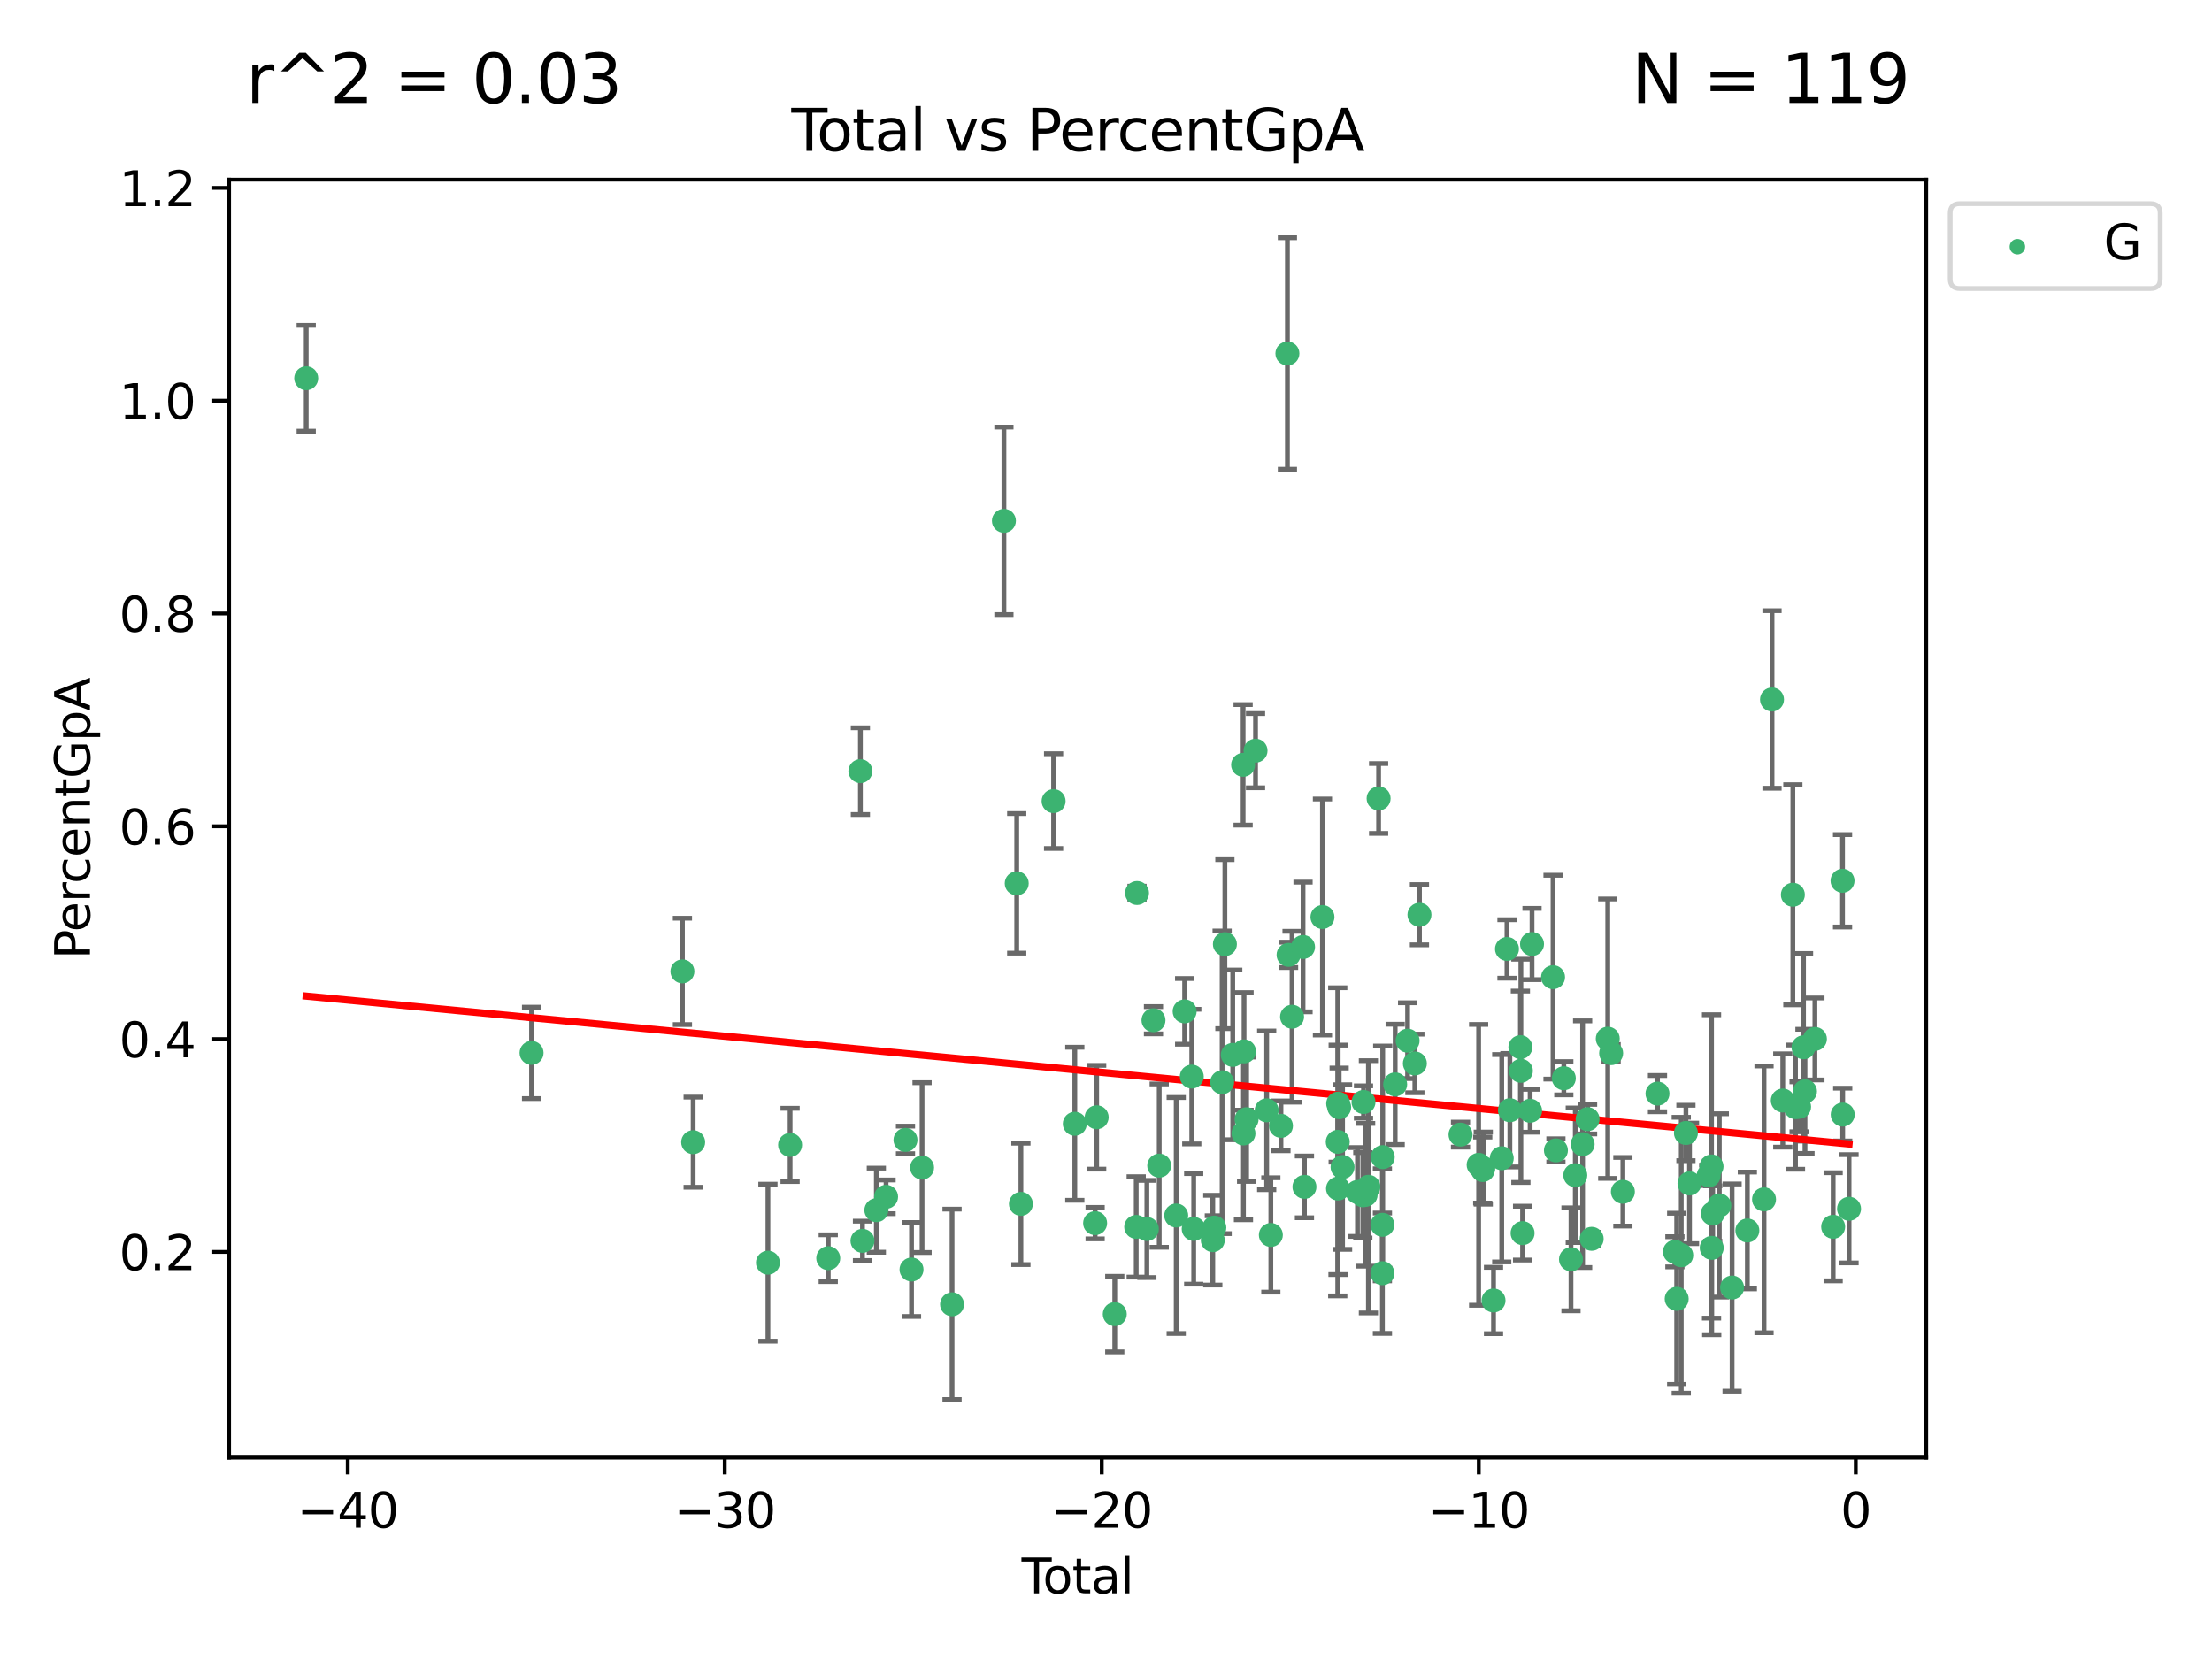 <?xml version="1.0" encoding="utf-8" standalone="no"?>
<!DOCTYPE svg PUBLIC "-//W3C//DTD SVG 1.1//EN"
  "http://www.w3.org/Graphics/SVG/1.1/DTD/svg11.dtd">
<svg xmlns:xlink="http://www.w3.org/1999/xlink" width="460.8pt" height="345.6pt" viewBox="0 0 460.8 345.6" xmlns="http://www.w3.org/2000/svg" version="1.1">
 <defs>
  <style type="text/css">*{stroke-linejoin: round; stroke-linecap: butt}</style>
 </defs>
 <g id="figure_1">
  <g id="patch_1">
   <path d="M 0 345.6 
L 460.8 345.6 
L 460.8 0 
L 0 0 
z
" style="fill: #ffffff"/>
  </g>
  <g id="axes_1">
   <g id="patch_2">
    <path d="M 47.72 303.64 
L 401.26 303.64 
L 401.26 37.423 
L 47.72 37.423 
z
" style="fill: #ffffff"/>
   </g>
   <g id="PathCollection_1">
    <defs>
     <path id="mc17b5d1d6e" d="M 0 1.118 
C 0.297 1.118 0.581 1 0.791 0.791 
C 1 0.581 1.118 0.297 1.118 0 
C 1.118 -0.297 1 -0.581 0.791 -0.791 
C 0.581 -1 0.297 -1.118 0 -1.118 
C -0.297 -1.118 -0.581 -1 -0.791 -0.791 
C -1 -0.581 -1.118 -0.297 -1.118 0 
C -1.118 0.297 -1 0.581 -0.791 0.791 
C -0.581 1 -0.297 1.118 0 1.118 
z
" style="stroke: #3cb371"/>
    </defs>
    <g clip-path="url(#pe0b2fd49a0)">
     <use xlink:href="#mc17b5d1d6e" x="63.79" y="78.792" style="fill: #3cb371; stroke: #3cb371"/>
     <use xlink:href="#mc17b5d1d6e" x="110.732" y="219.335" style="fill: #3cb371; stroke: #3cb371"/>
     <use xlink:href="#mc17b5d1d6e" x="142.16" y="202.359" style="fill: #3cb371; stroke: #3cb371"/>
     <use xlink:href="#mc17b5d1d6e" x="144.396" y="237.939" style="fill: #3cb371; stroke: #3cb371"/>
     <use xlink:href="#mc17b5d1d6e" x="159.974" y="263.043" style="fill: #3cb371; stroke: #3cb371"/>
     <use xlink:href="#mc17b5d1d6e" x="164.592" y="238.507" style="fill: #3cb371; stroke: #3cb371"/>
     <use xlink:href="#mc17b5d1d6e" x="172.541" y="262.1" style="fill: #3cb371; stroke: #3cb371"/>
     <use xlink:href="#mc17b5d1d6e" x="179.237" y="160.641" style="fill: #3cb371; stroke: #3cb371"/>
     <use xlink:href="#mc17b5d1d6e" x="179.67" y="258.492" style="fill: #3cb371; stroke: #3cb371"/>
     <use xlink:href="#mc17b5d1d6e" x="182.56" y="252.104" style="fill: #3cb371; stroke: #3cb371"/>
     <use xlink:href="#mc17b5d1d6e" x="184.585" y="249.319" style="fill: #3cb371; stroke: #3cb371"/>
     <use xlink:href="#mc17b5d1d6e" x="188.629" y="237.466" style="fill: #3cb371; stroke: #3cb371"/>
     <use xlink:href="#mc17b5d1d6e" x="189.887" y="264.464" style="fill: #3cb371; stroke: #3cb371"/>
     <use xlink:href="#mc17b5d1d6e" x="192.084" y="243.232" style="fill: #3cb371; stroke: #3cb371"/>
     <use xlink:href="#mc17b5d1d6e" x="198.329" y="271.713" style="fill: #3cb371; stroke: #3cb371"/>
     <use xlink:href="#mc17b5d1d6e" x="209.136" y="108.502" style="fill: #3cb371; stroke: #3cb371"/>
     <use xlink:href="#mc17b5d1d6e" x="211.803" y="184.021" style="fill: #3cb371; stroke: #3cb371"/>
     <use xlink:href="#mc17b5d1d6e" x="212.674" y="250.792" style="fill: #3cb371; stroke: #3cb371"/>
     <use xlink:href="#mc17b5d1d6e" x="219.482" y="166.888" style="fill: #3cb371; stroke: #3cb371"/>
     <use xlink:href="#mc17b5d1d6e" x="223.903" y="234.103" style="fill: #3cb371; stroke: #3cb371"/>
     <use xlink:href="#mc17b5d1d6e" x="228.134" y="254.804" style="fill: #3cb371; stroke: #3cb371"/>
     <use xlink:href="#mc17b5d1d6e" x="228.458" y="232.747" style="fill: #3cb371; stroke: #3cb371"/>
     <use xlink:href="#mc17b5d1d6e" x="232.228" y="273.759" style="fill: #3cb371; stroke: #3cb371"/>
     <use xlink:href="#mc17b5d1d6e" x="236.692" y="255.585" style="fill: #3cb371; stroke: #3cb371"/>
     <use xlink:href="#mc17b5d1d6e" x="236.861" y="186.031" style="fill: #3cb371; stroke: #3cb371"/>
     <use xlink:href="#mc17b5d1d6e" x="238.914" y="256.023" style="fill: #3cb371; stroke: #3cb371"/>
     <use xlink:href="#mc17b5d1d6e" x="240.29" y="212.537" style="fill: #3cb371; stroke: #3cb371"/>
     <use xlink:href="#mc17b5d1d6e" x="241.487" y="242.821" style="fill: #3cb371; stroke: #3cb371"/>
     <use xlink:href="#mc17b5d1d6e" x="245.026" y="253.211" style="fill: #3cb371; stroke: #3cb371"/>
     <use xlink:href="#mc17b5d1d6e" x="246.783" y="210.685" style="fill: #3cb371; stroke: #3cb371"/>
     <use xlink:href="#mc17b5d1d6e" x="248.267" y="224.275" style="fill: #3cb371; stroke: #3cb371"/>
     <use xlink:href="#mc17b5d1d6e" x="248.67" y="255.999" style="fill: #3cb371; stroke: #3cb371"/>
     <use xlink:href="#mc17b5d1d6e" x="252.648" y="258.352" style="fill: #3cb371; stroke: #3cb371"/>
     <use xlink:href="#mc17b5d1d6e" x="252.969" y="255.734" style="fill: #3cb371; stroke: #3cb371"/>
     <use xlink:href="#mc17b5d1d6e" x="254.593" y="225.461" style="fill: #3cb371; stroke: #3cb371"/>
     <use xlink:href="#mc17b5d1d6e" x="255.168" y="196.683" style="fill: #3cb371; stroke: #3cb371"/>
     <use xlink:href="#mc17b5d1d6e" x="256.805" y="219.751" style="fill: #3cb371; stroke: #3cb371"/>
     <use xlink:href="#mc17b5d1d6e" x="258.964" y="159.33" style="fill: #3cb371; stroke: #3cb371"/>
     <use xlink:href="#mc17b5d1d6e" x="259.037" y="236.117" style="fill: #3cb371; stroke: #3cb371"/>
     <use xlink:href="#mc17b5d1d6e" x="259.158" y="219.021" style="fill: #3cb371; stroke: #3cb371"/>
     <use xlink:href="#mc17b5d1d6e" x="259.69" y="233.154" style="fill: #3cb371; stroke: #3cb371"/>
     <use xlink:href="#mc17b5d1d6e" x="261.552" y="156.379" style="fill: #3cb371; stroke: #3cb371"/>
     <use xlink:href="#mc17b5d1d6e" x="263.874" y="231.302" style="fill: #3cb371; stroke: #3cb371"/>
     <use xlink:href="#mc17b5d1d6e" x="264.742" y="257.263" style="fill: #3cb371; stroke: #3cb371"/>
     <use xlink:href="#mc17b5d1d6e" x="266.849" y="234.535" style="fill: #3cb371; stroke: #3cb371"/>
     <use xlink:href="#mc17b5d1d6e" x="268.191" y="73.641" style="fill: #3cb371; stroke: #3cb371"/>
     <use xlink:href="#mc17b5d1d6e" x="268.433" y="198.916" style="fill: #3cb371; stroke: #3cb371"/>
     <use xlink:href="#mc17b5d1d6e" x="269.16" y="211.806" style="fill: #3cb371; stroke: #3cb371"/>
     <use xlink:href="#mc17b5d1d6e" x="271.447" y="197.274" style="fill: #3cb371; stroke: #3cb371"/>
     <use xlink:href="#mc17b5d1d6e" x="271.741" y="247.248" style="fill: #3cb371; stroke: #3cb371"/>
     <use xlink:href="#mc17b5d1d6e" x="275.491" y="191.03" style="fill: #3cb371; stroke: #3cb371"/>
     <use xlink:href="#mc17b5d1d6e" x="278.675" y="237.868" style="fill: #3cb371; stroke: #3cb371"/>
     <use xlink:href="#mc17b5d1d6e" x="278.73" y="247.603" style="fill: #3cb371; stroke: #3cb371"/>
     <use xlink:href="#mc17b5d1d6e" x="278.767" y="229.904" style="fill: #3cb371; stroke: #3cb371"/>
     <use xlink:href="#mc17b5d1d6e" x="278.972" y="230.653" style="fill: #3cb371; stroke: #3cb371"/>
     <use xlink:href="#mc17b5d1d6e" x="279.681" y="243.117" style="fill: #3cb371; stroke: #3cb371"/>
     <use xlink:href="#mc17b5d1d6e" x="282.784" y="248.313" style="fill: #3cb371; stroke: #3cb371"/>
     <use xlink:href="#mc17b5d1d6e" x="283.898" y="249.004" style="fill: #3cb371; stroke: #3cb371"/>
     <use xlink:href="#mc17b5d1d6e" x="284.043" y="229.569" style="fill: #3cb371; stroke: #3cb371"/>
     <use xlink:href="#mc17b5d1d6e" x="284.486" y="248.9" style="fill: #3cb371; stroke: #3cb371"/>
     <use xlink:href="#mc17b5d1d6e" x="285.064" y="247.235" style="fill: #3cb371; stroke: #3cb371"/>
     <use xlink:href="#mc17b5d1d6e" x="287.19" y="166.333" style="fill: #3cb371; stroke: #3cb371"/>
     <use xlink:href="#mc17b5d1d6e" x="287.977" y="255.152" style="fill: #3cb371; stroke: #3cb371"/>
     <use xlink:href="#mc17b5d1d6e" x="287.984" y="265.236" style="fill: #3cb371; stroke: #3cb371"/>
     <use xlink:href="#mc17b5d1d6e" x="288.046" y="241.052" style="fill: #3cb371; stroke: #3cb371"/>
     <use xlink:href="#mc17b5d1d6e" x="290.639" y="225.899" style="fill: #3cb371; stroke: #3cb371"/>
     <use xlink:href="#mc17b5d1d6e" x="293.229" y="216.796" style="fill: #3cb371; stroke: #3cb371"/>
     <use xlink:href="#mc17b5d1d6e" x="294.743" y="221.536" style="fill: #3cb371; stroke: #3cb371"/>
     <use xlink:href="#mc17b5d1d6e" x="295.699" y="190.556" style="fill: #3cb371; stroke: #3cb371"/>
     <use xlink:href="#mc17b5d1d6e" x="304.253" y="236.364" style="fill: #3cb371; stroke: #3cb371"/>
     <use xlink:href="#mc17b5d1d6e" x="308.026" y="242.66" style="fill: #3cb371; stroke: #3cb371"/>
     <use xlink:href="#mc17b5d1d6e" x="308.88" y="243.746" style="fill: #3cb371; stroke: #3cb371"/>
     <use xlink:href="#mc17b5d1d6e" x="308.988" y="243.343" style="fill: #3cb371; stroke: #3cb371"/>
     <use xlink:href="#mc17b5d1d6e" x="311.127" y="270.916" style="fill: #3cb371; stroke: #3cb371"/>
     <use xlink:href="#mc17b5d1d6e" x="312.839" y="241.283" style="fill: #3cb371; stroke: #3cb371"/>
     <use xlink:href="#mc17b5d1d6e" x="313.931" y="197.685" style="fill: #3cb371; stroke: #3cb371"/>
     <use xlink:href="#mc17b5d1d6e" x="314.537" y="231.278" style="fill: #3cb371; stroke: #3cb371"/>
     <use xlink:href="#mc17b5d1d6e" x="316.726" y="218.141" style="fill: #3cb371; stroke: #3cb371"/>
     <use xlink:href="#mc17b5d1d6e" x="316.828" y="223.074" style="fill: #3cb371; stroke: #3cb371"/>
     <use xlink:href="#mc17b5d1d6e" x="317.181" y="256.884" style="fill: #3cb371; stroke: #3cb371"/>
     <use xlink:href="#mc17b5d1d6e" x="318.754" y="231.394" style="fill: #3cb371; stroke: #3cb371"/>
     <use xlink:href="#mc17b5d1d6e" x="319.149" y="196.657" style="fill: #3cb371; stroke: #3cb371"/>
     <use xlink:href="#mc17b5d1d6e" x="323.529" y="203.563" style="fill: #3cb371; stroke: #3cb371"/>
     <use xlink:href="#mc17b5d1d6e" x="324.127" y="239.643" style="fill: #3cb371; stroke: #3cb371"/>
     <use xlink:href="#mc17b5d1d6e" x="325.773" y="224.621" style="fill: #3cb371; stroke: #3cb371"/>
     <use xlink:href="#mc17b5d1d6e" x="327.266" y="262.339" style="fill: #3cb371; stroke: #3cb371"/>
     <use xlink:href="#mc17b5d1d6e" x="328.162" y="244.822" style="fill: #3cb371; stroke: #3cb371"/>
     <use xlink:href="#mc17b5d1d6e" x="329.689" y="238.361" style="fill: #3cb371; stroke: #3cb371"/>
     <use xlink:href="#mc17b5d1d6e" x="330.724" y="233.139" style="fill: #3cb371; stroke: #3cb371"/>
     <use xlink:href="#mc17b5d1d6e" x="331.575" y="258.067" style="fill: #3cb371; stroke: #3cb371"/>
     <use xlink:href="#mc17b5d1d6e" x="334.926" y="216.377" style="fill: #3cb371; stroke: #3cb371"/>
     <use xlink:href="#mc17b5d1d6e" x="335.63" y="219.393" style="fill: #3cb371; stroke: #3cb371"/>
     <use xlink:href="#mc17b5d1d6e" x="338.076" y="248.266" style="fill: #3cb371; stroke: #3cb371"/>
     <use xlink:href="#mc17b5d1d6e" x="345.288" y="227.823" style="fill: #3cb371; stroke: #3cb371"/>
     <use xlink:href="#mc17b5d1d6e" x="348.914" y="260.771" style="fill: #3cb371; stroke: #3cb371"/>
     <use xlink:href="#mc17b5d1d6e" x="349.284" y="270.569" style="fill: #3cb371; stroke: #3cb371"/>
     <use xlink:href="#mc17b5d1d6e" x="350.238" y="261.49" style="fill: #3cb371; stroke: #3cb371"/>
     <use xlink:href="#mc17b5d1d6e" x="351.21" y="236.02" style="fill: #3cb371; stroke: #3cb371"/>
     <use xlink:href="#mc17b5d1d6e" x="351.957" y="246.524" style="fill: #3cb371; stroke: #3cb371"/>
     <use xlink:href="#mc17b5d1d6e" x="355.953" y="244.853" style="fill: #3cb371; stroke: #3cb371"/>
     <use xlink:href="#mc17b5d1d6e" x="356.545" y="242.992" style="fill: #3cb371; stroke: #3cb371"/>
     <use xlink:href="#mc17b5d1d6e" x="356.585" y="259.951" style="fill: #3cb371; stroke: #3cb371"/>
     <use xlink:href="#mc17b5d1d6e" x="356.788" y="252.804" style="fill: #3cb371; stroke: #3cb371"/>
     <use xlink:href="#mc17b5d1d6e" x="358.165" y="251.114" style="fill: #3cb371; stroke: #3cb371"/>
     <use xlink:href="#mc17b5d1d6e" x="360.827" y="268.218" style="fill: #3cb371; stroke: #3cb371"/>
     <use xlink:href="#mc17b5d1d6e" x="364.007" y="256.333" style="fill: #3cb371; stroke: #3cb371"/>
     <use xlink:href="#mc17b5d1d6e" x="367.481" y="249.854" style="fill: #3cb371; stroke: #3cb371"/>
     <use xlink:href="#mc17b5d1d6e" x="369.144" y="145.716" style="fill: #3cb371; stroke: #3cb371"/>
     <use xlink:href="#mc17b5d1d6e" x="371.387" y="229.255" style="fill: #3cb371; stroke: #3cb371"/>
     <use xlink:href="#mc17b5d1d6e" x="373.488" y="186.392" style="fill: #3cb371; stroke: #3cb371"/>
     <use xlink:href="#mc17b5d1d6e" x="374.034" y="230.64" style="fill: #3cb371; stroke: #3cb371"/>
     <use xlink:href="#mc17b5d1d6e" x="374.783" y="230.567" style="fill: #3cb371; stroke: #3cb371"/>
     <use xlink:href="#mc17b5d1d6e" x="375.709" y="218.171" style="fill: #3cb371; stroke: #3cb371"/>
     <use xlink:href="#mc17b5d1d6e" x="376.011" y="227.352" style="fill: #3cb371; stroke: #3cb371"/>
     <use xlink:href="#mc17b5d1d6e" x="378.08" y="216.433" style="fill: #3cb371; stroke: #3cb371"/>
     <use xlink:href="#mc17b5d1d6e" x="381.88" y="255.563" style="fill: #3cb371; stroke: #3cb371"/>
     <use xlink:href="#mc17b5d1d6e" x="383.834" y="183.484" style="fill: #3cb371; stroke: #3cb371"/>
     <use xlink:href="#mc17b5d1d6e" x="383.87" y="232.185" style="fill: #3cb371; stroke: #3cb371"/>
     <use xlink:href="#mc17b5d1d6e" x="385.19" y="251.81" style="fill: #3cb371; stroke: #3cb371"/>
    </g>
   </g>
   <g id="matplotlib.axis_1">
    <g id="xtick_1">
     <g id="line2d_1">
      <defs>
       <path id="m7585c0ccdb" d="M 0 0 
L 0 3.5 
" style="stroke: #000000; stroke-width: 0.8"/>
      </defs>
      <g>
       <use xlink:href="#m7585c0ccdb" x="72.442" y="303.64" style="stroke: #000000; stroke-width: 0.8"/>
      </g>
     </g>
     <g id="text_1">
      <!-- −40 -->
      <g transform="translate(61.889 318.238) scale(0.1 -0.1)">
       <defs>
        <path id="DejaVuSans-2212" d="M 678 2272 
L 4684 2272 
L 4684 1741 
L 678 1741 
L 678 2272 
z
" transform="scale(0.016)"/>
        <path id="DejaVuSans-34" d="M 2419 4116 
L 825 1625 
L 2419 1625 
L 2419 4116 
z
M 2253 4666 
L 3047 4666 
L 3047 1625 
L 3713 1625 
L 3713 1100 
L 3047 1100 
L 3047 0 
L 2419 0 
L 2419 1100 
L 313 1100 
L 313 1709 
L 2253 4666 
z
" transform="scale(0.016)"/>
        <path id="DejaVuSans-30" d="M 2034 4250 
Q 1547 4250 1301 3770 
Q 1056 3291 1056 2328 
Q 1056 1369 1301 889 
Q 1547 409 2034 409 
Q 2525 409 2770 889 
Q 3016 1369 3016 2328 
Q 3016 3291 2770 3770 
Q 2525 4250 2034 4250 
z
M 2034 4750 
Q 2819 4750 3233 4129 
Q 3647 3509 3647 2328 
Q 3647 1150 3233 529 
Q 2819 -91 2034 -91 
Q 1250 -91 836 529 
Q 422 1150 422 2328 
Q 422 3509 836 4129 
Q 1250 4750 2034 4750 
z
" transform="scale(0.016)"/>
       </defs>
       <use xlink:href="#DejaVuSans-2212"/>
       <use xlink:href="#DejaVuSans-34" x="83.789"/>
       <use xlink:href="#DejaVuSans-30" x="147.412"/>
      </g>
     </g>
    </g>
    <g id="xtick_2">
     <g id="line2d_2">
      <g>
       <use xlink:href="#m7585c0ccdb" x="150.979" y="303.64" style="stroke: #000000; stroke-width: 0.8"/>
      </g>
     </g>
     <g id="text_2">
      <!-- −30 -->
      <g transform="translate(140.426 318.238) scale(0.1 -0.1)">
       <defs>
        <path id="DejaVuSans-33" d="M 2597 2516 
Q 3050 2419 3304 2112 
Q 3559 1806 3559 1356 
Q 3559 666 3084 287 
Q 2609 -91 1734 -91 
Q 1441 -91 1130 -33 
Q 819 25 488 141 
L 488 750 
Q 750 597 1062 519 
Q 1375 441 1716 441 
Q 2309 441 2620 675 
Q 2931 909 2931 1356 
Q 2931 1769 2642 2001 
Q 2353 2234 1838 2234 
L 1294 2234 
L 1294 2753 
L 1863 2753 
Q 2328 2753 2575 2939 
Q 2822 3125 2822 3475 
Q 2822 3834 2567 4026 
Q 2313 4219 1838 4219 
Q 1578 4219 1281 4162 
Q 984 4106 628 3988 
L 628 4550 
Q 988 4650 1302 4700 
Q 1616 4750 1894 4750 
Q 2613 4750 3031 4423 
Q 3450 4097 3450 3541 
Q 3450 3153 3228 2886 
Q 3006 2619 2597 2516 
z
" transform="scale(0.016)"/>
       </defs>
       <use xlink:href="#DejaVuSans-2212"/>
       <use xlink:href="#DejaVuSans-33" x="83.789"/>
       <use xlink:href="#DejaVuSans-30" x="147.412"/>
      </g>
     </g>
    </g>
    <g id="xtick_3">
     <g id="line2d_3">
      <g>
       <use xlink:href="#m7585c0ccdb" x="229.516" y="303.64" style="stroke: #000000; stroke-width: 0.8"/>
      </g>
     </g>
     <g id="text_3">
      <!-- −20 -->
      <g transform="translate(218.964 318.238) scale(0.1 -0.1)">
       <defs>
        <path id="DejaVuSans-32" d="M 1228 531 
L 3431 531 
L 3431 0 
L 469 0 
L 469 531 
Q 828 903 1448 1529 
Q 2069 2156 2228 2338 
Q 2531 2678 2651 2914 
Q 2772 3150 2772 3378 
Q 2772 3750 2511 3984 
Q 2250 4219 1831 4219 
Q 1534 4219 1204 4116 
Q 875 4013 500 3803 
L 500 4441 
Q 881 4594 1212 4672 
Q 1544 4750 1819 4750 
Q 2544 4750 2975 4387 
Q 3406 4025 3406 3419 
Q 3406 3131 3298 2873 
Q 3191 2616 2906 2266 
Q 2828 2175 2409 1742 
Q 1991 1309 1228 531 
z
" transform="scale(0.016)"/>
       </defs>
       <use xlink:href="#DejaVuSans-2212"/>
       <use xlink:href="#DejaVuSans-32" x="83.789"/>
       <use xlink:href="#DejaVuSans-30" x="147.412"/>
      </g>
     </g>
    </g>
    <g id="xtick_4">
     <g id="line2d_4">
      <g>
       <use xlink:href="#m7585c0ccdb" x="308.053" y="303.64" style="stroke: #000000; stroke-width: 0.8"/>
      </g>
     </g>
     <g id="text_4">
      <!-- −10 -->
      <g transform="translate(297.501 318.238) scale(0.1 -0.1)">
       <defs>
        <path id="DejaVuSans-31" d="M 794 531 
L 1825 531 
L 1825 4091 
L 703 3866 
L 703 4441 
L 1819 4666 
L 2450 4666 
L 2450 531 
L 3481 531 
L 3481 0 
L 794 0 
L 794 531 
z
" transform="scale(0.016)"/>
       </defs>
       <use xlink:href="#DejaVuSans-2212"/>
       <use xlink:href="#DejaVuSans-31" x="83.789"/>
       <use xlink:href="#DejaVuSans-30" x="147.412"/>
      </g>
     </g>
    </g>
    <g id="xtick_5">
     <g id="line2d_5">
      <g>
       <use xlink:href="#m7585c0ccdb" x="386.59" y="303.64" style="stroke: #000000; stroke-width: 0.8"/>
      </g>
     </g>
     <g id="text_5">
      <!-- 0 -->
      <g transform="translate(383.409 318.238) scale(0.1 -0.1)">
       <use xlink:href="#DejaVuSans-30"/>
      </g>
     </g>
    </g>
    <g id="text_6">
     <!-- Total -->
     <g transform="translate(212.813 331.917) scale(0.1 -0.1)">
      <defs>
       <path id="DejaVuSans-54" d="M -19 4666 
L 3928 4666 
L 3928 4134 
L 2272 4134 
L 2272 0 
L 1638 0 
L 1638 4134 
L -19 4134 
L -19 4666 
z
" transform="scale(0.016)"/>
       <path id="DejaVuSans-6f" d="M 1959 3097 
Q 1497 3097 1228 2736 
Q 959 2375 959 1747 
Q 959 1119 1226 758 
Q 1494 397 1959 397 
Q 2419 397 2687 759 
Q 2956 1122 2956 1747 
Q 2956 2369 2687 2733 
Q 2419 3097 1959 3097 
z
M 1959 3584 
Q 2709 3584 3137 3096 
Q 3566 2609 3566 1747 
Q 3566 888 3137 398 
Q 2709 -91 1959 -91 
Q 1206 -91 779 398 
Q 353 888 353 1747 
Q 353 2609 779 3096 
Q 1206 3584 1959 3584 
z
" transform="scale(0.016)"/>
       <path id="DejaVuSans-74" d="M 1172 4494 
L 1172 3500 
L 2356 3500 
L 2356 3053 
L 1172 3053 
L 1172 1153 
Q 1172 725 1289 603 
Q 1406 481 1766 481 
L 2356 481 
L 2356 0 
L 1766 0 
Q 1100 0 847 248 
Q 594 497 594 1153 
L 594 3053 
L 172 3053 
L 172 3500 
L 594 3500 
L 594 4494 
L 1172 4494 
z
" transform="scale(0.016)"/>
       <path id="DejaVuSans-61" d="M 2194 1759 
Q 1497 1759 1228 1600 
Q 959 1441 959 1056 
Q 959 750 1161 570 
Q 1363 391 1709 391 
Q 2188 391 2477 730 
Q 2766 1069 2766 1631 
L 2766 1759 
L 2194 1759 
z
M 3341 1997 
L 3341 0 
L 2766 0 
L 2766 531 
Q 2569 213 2275 61 
Q 1981 -91 1556 -91 
Q 1019 -91 701 211 
Q 384 513 384 1019 
Q 384 1609 779 1909 
Q 1175 2209 1959 2209 
L 2766 2209 
L 2766 2266 
Q 2766 2663 2505 2880 
Q 2244 3097 1772 3097 
Q 1472 3097 1187 3025 
Q 903 2953 641 2809 
L 641 3341 
Q 956 3463 1253 3523 
Q 1550 3584 1831 3584 
Q 2591 3584 2966 3190 
Q 3341 2797 3341 1997 
z
" transform="scale(0.016)"/>
       <path id="DejaVuSans-6c" d="M 603 4863 
L 1178 4863 
L 1178 0 
L 603 0 
L 603 4863 
z
" transform="scale(0.016)"/>
      </defs>
      <use xlink:href="#DejaVuSans-54"/>
      <use xlink:href="#DejaVuSans-6f" x="44.084"/>
      <use xlink:href="#DejaVuSans-74" x="105.266"/>
      <use xlink:href="#DejaVuSans-61" x="144.475"/>
      <use xlink:href="#DejaVuSans-6c" x="205.754"/>
     </g>
    </g>
   </g>
   <g id="matplotlib.axis_2">
    <g id="ytick_1">
     <g id="line2d_6">
      <defs>
       <path id="m9383f3a291" d="M 0 0 
L -3.5 0 
" style="stroke: #000000; stroke-width: 0.8"/>
      </defs>
      <g>
       <use xlink:href="#m9383f3a291" x="47.72" y="260.79" style="stroke: #000000; stroke-width: 0.8"/>
      </g>
     </g>
     <g id="text_7">
      <!-- 0.2 -->
      <g transform="translate(24.817 264.589) scale(0.1 -0.1)">
       <defs>
        <path id="DejaVuSans-2e" d="M 684 794 
L 1344 794 
L 1344 0 
L 684 0 
L 684 794 
z
" transform="scale(0.016)"/>
       </defs>
       <use xlink:href="#DejaVuSans-30"/>
       <use xlink:href="#DejaVuSans-2e" x="63.623"/>
       <use xlink:href="#DejaVuSans-32" x="95.41"/>
      </g>
     </g>
    </g>
    <g id="ytick_2">
     <g id="line2d_7">
      <g>
       <use xlink:href="#m9383f3a291" x="47.72" y="216.461" style="stroke: #000000; stroke-width: 0.8"/>
      </g>
     </g>
     <g id="text_8">
      <!-- 0.4 -->
      <g transform="translate(24.817 220.26) scale(0.1 -0.1)">
       <use xlink:href="#DejaVuSans-30"/>
       <use xlink:href="#DejaVuSans-2e" x="63.623"/>
       <use xlink:href="#DejaVuSans-34" x="95.41"/>
      </g>
     </g>
    </g>
    <g id="ytick_3">
     <g id="line2d_8">
      <g>
       <use xlink:href="#m9383f3a291" x="47.72" y="172.131" style="stroke: #000000; stroke-width: 0.8"/>
      </g>
     </g>
     <g id="text_9">
      <!-- 0.6 -->
      <g transform="translate(24.817 175.93) scale(0.1 -0.1)">
       <defs>
        <path id="DejaVuSans-36" d="M 2113 2584 
Q 1688 2584 1439 2293 
Q 1191 2003 1191 1497 
Q 1191 994 1439 701 
Q 1688 409 2113 409 
Q 2538 409 2786 701 
Q 3034 994 3034 1497 
Q 3034 2003 2786 2293 
Q 2538 2584 2113 2584 
z
M 3366 4563 
L 3366 3988 
Q 3128 4100 2886 4159 
Q 2644 4219 2406 4219 
Q 1781 4219 1451 3797 
Q 1122 3375 1075 2522 
Q 1259 2794 1537 2939 
Q 1816 3084 2150 3084 
Q 2853 3084 3261 2657 
Q 3669 2231 3669 1497 
Q 3669 778 3244 343 
Q 2819 -91 2113 -91 
Q 1303 -91 875 529 
Q 447 1150 447 2328 
Q 447 3434 972 4092 
Q 1497 4750 2381 4750 
Q 2619 4750 2861 4703 
Q 3103 4656 3366 4563 
z
" transform="scale(0.016)"/>
       </defs>
       <use xlink:href="#DejaVuSans-30"/>
       <use xlink:href="#DejaVuSans-2e" x="63.623"/>
       <use xlink:href="#DejaVuSans-36" x="95.41"/>
      </g>
     </g>
    </g>
    <g id="ytick_4">
     <g id="line2d_9">
      <g>
       <use xlink:href="#m9383f3a291" x="47.72" y="127.801" style="stroke: #000000; stroke-width: 0.8"/>
      </g>
     </g>
     <g id="text_10">
      <!-- 0.8 -->
      <g transform="translate(24.817 131.601) scale(0.1 -0.1)">
       <defs>
        <path id="DejaVuSans-38" d="M 2034 2216 
Q 1584 2216 1326 1975 
Q 1069 1734 1069 1313 
Q 1069 891 1326 650 
Q 1584 409 2034 409 
Q 2484 409 2743 651 
Q 3003 894 3003 1313 
Q 3003 1734 2745 1975 
Q 2488 2216 2034 2216 
z
M 1403 2484 
Q 997 2584 770 2862 
Q 544 3141 544 3541 
Q 544 4100 942 4425 
Q 1341 4750 2034 4750 
Q 2731 4750 3128 4425 
Q 3525 4100 3525 3541 
Q 3525 3141 3298 2862 
Q 3072 2584 2669 2484 
Q 3125 2378 3379 2068 
Q 3634 1759 3634 1313 
Q 3634 634 3220 271 
Q 2806 -91 2034 -91 
Q 1263 -91 848 271 
Q 434 634 434 1313 
Q 434 1759 690 2068 
Q 947 2378 1403 2484 
z
M 1172 3481 
Q 1172 3119 1398 2916 
Q 1625 2713 2034 2713 
Q 2441 2713 2670 2916 
Q 2900 3119 2900 3481 
Q 2900 3844 2670 4047 
Q 2441 4250 2034 4250 
Q 1625 4250 1398 4047 
Q 1172 3844 1172 3481 
z
" transform="scale(0.016)"/>
       </defs>
       <use xlink:href="#DejaVuSans-30"/>
       <use xlink:href="#DejaVuSans-2e" x="63.623"/>
       <use xlink:href="#DejaVuSans-38" x="95.41"/>
      </g>
     </g>
    </g>
    <g id="ytick_5">
     <g id="line2d_10">
      <g>
       <use xlink:href="#m9383f3a291" x="47.72" y="83.472" style="stroke: #000000; stroke-width: 0.8"/>
      </g>
     </g>
     <g id="text_11">
      <!-- 1.0 -->
      <g transform="translate(24.817 87.271) scale(0.1 -0.1)">
       <use xlink:href="#DejaVuSans-31"/>
       <use xlink:href="#DejaVuSans-2e" x="63.623"/>
       <use xlink:href="#DejaVuSans-30" x="95.41"/>
      </g>
     </g>
    </g>
    <g id="ytick_6">
     <g id="line2d_11">
      <g>
       <use xlink:href="#m9383f3a291" x="47.72" y="39.142" style="stroke: #000000; stroke-width: 0.8"/>
      </g>
     </g>
     <g id="text_12">
      <!-- 1.2 -->
      <g transform="translate(24.817 42.941) scale(0.1 -0.1)">
       <use xlink:href="#DejaVuSans-31"/>
       <use xlink:href="#DejaVuSans-2e" x="63.623"/>
       <use xlink:href="#DejaVuSans-32" x="95.41"/>
      </g>
     </g>
    </g>
    <g id="text_13">
     <!-- PercentGpA -->
     <g transform="translate(18.737 199.808) rotate(-90) scale(0.1 -0.1)">
      <defs>
       <path id="DejaVuSans-50" d="M 1259 4147 
L 1259 2394 
L 2053 2394 
Q 2494 2394 2734 2622 
Q 2975 2850 2975 3272 
Q 2975 3691 2734 3919 
Q 2494 4147 2053 4147 
L 1259 4147 
z
M 628 4666 
L 2053 4666 
Q 2838 4666 3239 4311 
Q 3641 3956 3641 3272 
Q 3641 2581 3239 2228 
Q 2838 1875 2053 1875 
L 1259 1875 
L 1259 0 
L 628 0 
L 628 4666 
z
" transform="scale(0.016)"/>
       <path id="DejaVuSans-65" d="M 3597 1894 
L 3597 1613 
L 953 1613 
Q 991 1019 1311 708 
Q 1631 397 2203 397 
Q 2534 397 2845 478 
Q 3156 559 3463 722 
L 3463 178 
Q 3153 47 2828 -22 
Q 2503 -91 2169 -91 
Q 1331 -91 842 396 
Q 353 884 353 1716 
Q 353 2575 817 3079 
Q 1281 3584 2069 3584 
Q 2775 3584 3186 3129 
Q 3597 2675 3597 1894 
z
M 3022 2063 
Q 3016 2534 2758 2815 
Q 2500 3097 2075 3097 
Q 1594 3097 1305 2825 
Q 1016 2553 972 2059 
L 3022 2063 
z
" transform="scale(0.016)"/>
       <path id="DejaVuSans-72" d="M 2631 2963 
Q 2534 3019 2420 3045 
Q 2306 3072 2169 3072 
Q 1681 3072 1420 2755 
Q 1159 2438 1159 1844 
L 1159 0 
L 581 0 
L 581 3500 
L 1159 3500 
L 1159 2956 
Q 1341 3275 1631 3429 
Q 1922 3584 2338 3584 
Q 2397 3584 2469 3576 
Q 2541 3569 2628 3553 
L 2631 2963 
z
" transform="scale(0.016)"/>
       <path id="DejaVuSans-63" d="M 3122 3366 
L 3122 2828 
Q 2878 2963 2633 3030 
Q 2388 3097 2138 3097 
Q 1578 3097 1268 2742 
Q 959 2388 959 1747 
Q 959 1106 1268 751 
Q 1578 397 2138 397 
Q 2388 397 2633 464 
Q 2878 531 3122 666 
L 3122 134 
Q 2881 22 2623 -34 
Q 2366 -91 2075 -91 
Q 1284 -91 818 406 
Q 353 903 353 1747 
Q 353 2603 823 3093 
Q 1294 3584 2113 3584 
Q 2378 3584 2631 3529 
Q 2884 3475 3122 3366 
z
" transform="scale(0.016)"/>
       <path id="DejaVuSans-6e" d="M 3513 2113 
L 3513 0 
L 2938 0 
L 2938 2094 
Q 2938 2591 2744 2837 
Q 2550 3084 2163 3084 
Q 1697 3084 1428 2787 
Q 1159 2491 1159 1978 
L 1159 0 
L 581 0 
L 581 3500 
L 1159 3500 
L 1159 2956 
Q 1366 3272 1645 3428 
Q 1925 3584 2291 3584 
Q 2894 3584 3203 3211 
Q 3513 2838 3513 2113 
z
" transform="scale(0.016)"/>
       <path id="DejaVuSans-47" d="M 3809 666 
L 3809 1919 
L 2778 1919 
L 2778 2438 
L 4434 2438 
L 4434 434 
Q 4069 175 3628 42 
Q 3188 -91 2688 -91 
Q 1594 -91 976 548 
Q 359 1188 359 2328 
Q 359 3472 976 4111 
Q 1594 4750 2688 4750 
Q 3144 4750 3555 4637 
Q 3966 4525 4313 4306 
L 4313 3634 
Q 3963 3931 3569 4081 
Q 3175 4231 2741 4231 
Q 1884 4231 1454 3753 
Q 1025 3275 1025 2328 
Q 1025 1384 1454 906 
Q 1884 428 2741 428 
Q 3075 428 3337 486 
Q 3600 544 3809 666 
z
" transform="scale(0.016)"/>
       <path id="DejaVuSans-70" d="M 1159 525 
L 1159 -1331 
L 581 -1331 
L 581 3500 
L 1159 3500 
L 1159 2969 
Q 1341 3281 1617 3432 
Q 1894 3584 2278 3584 
Q 2916 3584 3314 3078 
Q 3713 2572 3713 1747 
Q 3713 922 3314 415 
Q 2916 -91 2278 -91 
Q 1894 -91 1617 61 
Q 1341 213 1159 525 
z
M 3116 1747 
Q 3116 2381 2855 2742 
Q 2594 3103 2138 3103 
Q 1681 3103 1420 2742 
Q 1159 2381 1159 1747 
Q 1159 1113 1420 752 
Q 1681 391 2138 391 
Q 2594 391 2855 752 
Q 3116 1113 3116 1747 
z
" transform="scale(0.016)"/>
       <path id="DejaVuSans-41" d="M 2188 4044 
L 1331 1722 
L 3047 1722 
L 2188 4044 
z
M 1831 4666 
L 2547 4666 
L 4325 0 
L 3669 0 
L 3244 1197 
L 1141 1197 
L 716 0 
L 50 0 
L 1831 4666 
z
" transform="scale(0.016)"/>
      </defs>
      <use xlink:href="#DejaVuSans-50"/>
      <use xlink:href="#DejaVuSans-65" x="56.678"/>
      <use xlink:href="#DejaVuSans-72" x="118.201"/>
      <use xlink:href="#DejaVuSans-63" x="157.064"/>
      <use xlink:href="#DejaVuSans-65" x="212.045"/>
      <use xlink:href="#DejaVuSans-6e" x="273.568"/>
      <use xlink:href="#DejaVuSans-74" x="336.947"/>
      <use xlink:href="#DejaVuSans-47" x="376.156"/>
      <use xlink:href="#DejaVuSans-70" x="453.646"/>
      <use xlink:href="#DejaVuSans-41" x="517.123"/>
     </g>
    </g>
   </g>
   <g id="LineCollection_1">
    <path d="M 63.79 89.818 
L 63.79 67.766 
" clip-path="url(#pe0b2fd49a0)" style="fill: none; stroke: #696969"/>
    <path d="M 110.732 228.858 
L 110.732 209.813 
" clip-path="url(#pe0b2fd49a0)" style="fill: none; stroke: #696969"/>
    <path d="M 142.16 213.433 
L 142.16 191.284 
" clip-path="url(#pe0b2fd49a0)" style="fill: none; stroke: #696969"/>
    <path d="M 144.396 247.328 
L 144.396 228.551 
" clip-path="url(#pe0b2fd49a0)" style="fill: none; stroke: #696969"/>
    <path d="M 159.974 279.391 
L 159.974 246.695 
" clip-path="url(#pe0b2fd49a0)" style="fill: none; stroke: #696969"/>
    <path d="M 164.592 246.135 
L 164.592 230.879 
" clip-path="url(#pe0b2fd49a0)" style="fill: none; stroke: #696969"/>
    <path d="M 172.541 266.967 
L 172.541 257.233 
" clip-path="url(#pe0b2fd49a0)" style="fill: none; stroke: #696969"/>
    <path d="M 179.237 169.678 
L 179.237 151.604 
" clip-path="url(#pe0b2fd49a0)" style="fill: none; stroke: #696969"/>
    <path d="M 179.67 262.588 
L 179.67 254.396 
" clip-path="url(#pe0b2fd49a0)" style="fill: none; stroke: #696969"/>
    <path d="M 182.56 260.862 
L 182.56 243.347 
" clip-path="url(#pe0b2fd49a0)" style="fill: none; stroke: #696969"/>
    <path d="M 184.585 252.828 
L 184.585 245.811 
" clip-path="url(#pe0b2fd49a0)" style="fill: none; stroke: #696969"/>
    <path d="M 188.629 240.334 
L 188.629 234.597 
" clip-path="url(#pe0b2fd49a0)" style="fill: none; stroke: #696969"/>
    <path d="M 189.887 274.254 
L 189.887 254.674 
" clip-path="url(#pe0b2fd49a0)" style="fill: none; stroke: #696969"/>
    <path d="M 192.084 260.92 
L 192.084 225.544 
" clip-path="url(#pe0b2fd49a0)" style="fill: none; stroke: #696969"/>
    <path d="M 198.329 291.539 
L 198.329 251.886 
" clip-path="url(#pe0b2fd49a0)" style="fill: none; stroke: #696969"/>
    <path d="M 209.136 128.031 
L 209.136 88.974 
" clip-path="url(#pe0b2fd49a0)" style="fill: none; stroke: #696969"/>
    <path d="M 211.803 198.555 
L 211.803 169.486 
" clip-path="url(#pe0b2fd49a0)" style="fill: none; stroke: #696969"/>
    <path d="M 212.674 263.439 
L 212.674 238.144 
" clip-path="url(#pe0b2fd49a0)" style="fill: none; stroke: #696969"/>
    <path d="M 219.482 176.759 
L 219.482 157.017 
" clip-path="url(#pe0b2fd49a0)" style="fill: none; stroke: #696969"/>
    <path d="M 223.903 250.043 
L 223.903 218.163 
" clip-path="url(#pe0b2fd49a0)" style="fill: none; stroke: #696969"/>
    <path d="M 228.134 258.075 
L 228.134 251.533 
" clip-path="url(#pe0b2fd49a0)" style="fill: none; stroke: #696969"/>
    <path d="M 228.458 243.555 
L 228.458 221.939 
" clip-path="url(#pe0b2fd49a0)" style="fill: none; stroke: #696969"/>
    <path d="M 232.228 281.63 
L 232.228 265.888 
" clip-path="url(#pe0b2fd49a0)" style="fill: none; stroke: #696969"/>
    <path d="M 236.692 266.039 
L 236.692 245.132 
" clip-path="url(#pe0b2fd49a0)" style="fill: none; stroke: #696969"/>
    <path d="M 236.861 187.453 
L 236.861 184.609 
" clip-path="url(#pe0b2fd49a0)" style="fill: none; stroke: #696969"/>
    <path d="M 238.914 266.142 
L 238.914 245.905 
" clip-path="url(#pe0b2fd49a0)" style="fill: none; stroke: #696969"/>
    <path d="M 240.29 215.38 
L 240.29 209.695 
" clip-path="url(#pe0b2fd49a0)" style="fill: none; stroke: #696969"/>
    <path d="M 241.487 259.835 
L 241.487 225.807 
" clip-path="url(#pe0b2fd49a0)" style="fill: none; stroke: #696969"/>
    <path d="M 245.026 277.792 
L 245.026 228.629 
" clip-path="url(#pe0b2fd49a0)" style="fill: none; stroke: #696969"/>
    <path d="M 246.783 217.524 
L 246.783 203.846 
" clip-path="url(#pe0b2fd49a0)" style="fill: none; stroke: #696969"/>
    <path d="M 248.267 238.299 
L 248.267 210.252 
" clip-path="url(#pe0b2fd49a0)" style="fill: none; stroke: #696969"/>
    <path d="M 248.67 267.518 
L 248.67 244.479 
" clip-path="url(#pe0b2fd49a0)" style="fill: none; stroke: #696969"/>
    <path d="M 252.648 267.702 
L 252.648 249.003 
" clip-path="url(#pe0b2fd49a0)" style="fill: none; stroke: #696969"/>
    <path d="M 252.969 258.207 
L 252.969 253.26 
" clip-path="url(#pe0b2fd49a0)" style="fill: none; stroke: #696969"/>
    <path d="M 254.593 256.985 
L 254.593 193.937 
" clip-path="url(#pe0b2fd49a0)" style="fill: none; stroke: #696969"/>
    <path d="M 255.168 214.287 
L 255.168 179.078 
" clip-path="url(#pe0b2fd49a0)" style="fill: none; stroke: #696969"/>
    <path d="M 256.805 237.428 
L 256.805 202.074 
" clip-path="url(#pe0b2fd49a0)" style="fill: none; stroke: #696969"/>
    <path d="M 258.964 171.886 
L 258.964 146.774 
" clip-path="url(#pe0b2fd49a0)" style="fill: none; stroke: #696969"/>
    <path d="M 259.037 254.094 
L 259.037 218.141 
" clip-path="url(#pe0b2fd49a0)" style="fill: none; stroke: #696969"/>
    <path d="M 259.158 231.27 
L 259.158 206.773 
" clip-path="url(#pe0b2fd49a0)" style="fill: none; stroke: #696969"/>
    <path d="M 259.69 246.106 
L 259.69 220.202 
" clip-path="url(#pe0b2fd49a0)" style="fill: none; stroke: #696969"/>
    <path d="M 261.552 164.115 
L 261.552 148.643 
" clip-path="url(#pe0b2fd49a0)" style="fill: none; stroke: #696969"/>
    <path d="M 263.874 247.832 
L 263.874 214.773 
" clip-path="url(#pe0b2fd49a0)" style="fill: none; stroke: #696969"/>
    <path d="M 264.742 269.177 
L 264.742 245.349 
" clip-path="url(#pe0b2fd49a0)" style="fill: none; stroke: #696969"/>
    <path d="M 266.849 239.716 
L 266.849 229.354 
" clip-path="url(#pe0b2fd49a0)" style="fill: none; stroke: #696969"/>
    <path d="M 268.191 97.759 
L 268.191 49.524 
" clip-path="url(#pe0b2fd49a0)" style="fill: none; stroke: #696969"/>
    <path d="M 268.433 201.555 
L 268.433 196.277 
" clip-path="url(#pe0b2fd49a0)" style="fill: none; stroke: #696969"/>
    <path d="M 269.16 229.607 
L 269.16 194.005 
" clip-path="url(#pe0b2fd49a0)" style="fill: none; stroke: #696969"/>
    <path d="M 271.447 210.781 
L 271.447 183.767 
" clip-path="url(#pe0b2fd49a0)" style="fill: none; stroke: #696969"/>
    <path d="M 271.741 253.68 
L 271.741 240.816 
" clip-path="url(#pe0b2fd49a0)" style="fill: none; stroke: #696969"/>
    <path d="M 275.491 215.611 
L 275.491 166.449 
" clip-path="url(#pe0b2fd49a0)" style="fill: none; stroke: #696969"/>
    <path d="M 278.675 269.965 
L 278.675 205.771 
" clip-path="url(#pe0b2fd49a0)" style="fill: none; stroke: #696969"/>
    <path d="M 278.73 265.512 
L 278.73 229.694 
" clip-path="url(#pe0b2fd49a0)" style="fill: none; stroke: #696969"/>
    <path d="M 278.767 242.089 
L 278.767 217.72 
" clip-path="url(#pe0b2fd49a0)" style="fill: none; stroke: #696969"/>
    <path d="M 278.972 238.817 
L 278.972 222.49 
" clip-path="url(#pe0b2fd49a0)" style="fill: none; stroke: #696969"/>
    <path d="M 279.681 260.262 
L 279.681 225.972 
" clip-path="url(#pe0b2fd49a0)" style="fill: none; stroke: #696969"/>
    <path d="M 282.784 257.562 
L 282.784 239.063 
" clip-path="url(#pe0b2fd49a0)" style="fill: none; stroke: #696969"/>
    <path d="M 283.898 257.891 
L 283.898 240.117 
" clip-path="url(#pe0b2fd49a0)" style="fill: none; stroke: #696969"/>
    <path d="M 284.043 232.938 
L 284.043 226.2 
" clip-path="url(#pe0b2fd49a0)" style="fill: none; stroke: #696969"/>
    <path d="M 284.486 263.77 
L 284.486 234.03 
" clip-path="url(#pe0b2fd49a0)" style="fill: none; stroke: #696969"/>
    <path d="M 285.064 273.513 
L 285.064 220.957 
" clip-path="url(#pe0b2fd49a0)" style="fill: none; stroke: #696969"/>
    <path d="M 287.19 173.608 
L 287.19 159.058 
" clip-path="url(#pe0b2fd49a0)" style="fill: none; stroke: #696969"/>
    <path d="M 287.977 266.824 
L 287.977 243.481 
" clip-path="url(#pe0b2fd49a0)" style="fill: none; stroke: #696969"/>
    <path d="M 287.984 277.771 
L 287.984 252.7 
" clip-path="url(#pe0b2fd49a0)" style="fill: none; stroke: #696969"/>
    <path d="M 288.046 264.19 
L 288.046 217.914 
" clip-path="url(#pe0b2fd49a0)" style="fill: none; stroke: #696969"/>
    <path d="M 290.639 238.43 
L 290.639 213.368 
" clip-path="url(#pe0b2fd49a0)" style="fill: none; stroke: #696969"/>
    <path d="M 293.229 224.696 
L 293.229 208.895 
" clip-path="url(#pe0b2fd49a0)" style="fill: none; stroke: #696969"/>
    <path d="M 294.743 227.64 
L 294.743 215.432 
" clip-path="url(#pe0b2fd49a0)" style="fill: none; stroke: #696969"/>
    <path d="M 295.699 196.826 
L 295.699 184.285 
" clip-path="url(#pe0b2fd49a0)" style="fill: none; stroke: #696969"/>
    <path d="M 304.253 238.966 
L 304.253 233.763 
" clip-path="url(#pe0b2fd49a0)" style="fill: none; stroke: #696969"/>
    <path d="M 308.026 271.909 
L 308.026 213.41 
" clip-path="url(#pe0b2fd49a0)" style="fill: none; stroke: #696969"/>
    <path d="M 308.88 250.619 
L 308.88 236.873 
" clip-path="url(#pe0b2fd49a0)" style="fill: none; stroke: #696969"/>
    <path d="M 308.988 250.852 
L 308.988 235.833 
" clip-path="url(#pe0b2fd49a0)" style="fill: none; stroke: #696969"/>
    <path d="M 311.127 277.824 
L 311.127 264.007 
" clip-path="url(#pe0b2fd49a0)" style="fill: none; stroke: #696969"/>
    <path d="M 312.839 262.88 
L 312.839 219.686 
" clip-path="url(#pe0b2fd49a0)" style="fill: none; stroke: #696969"/>
    <path d="M 313.931 203.775 
L 313.931 191.594 
" clip-path="url(#pe0b2fd49a0)" style="fill: none; stroke: #696969"/>
    <path d="M 314.537 243.095 
L 314.537 219.462 
" clip-path="url(#pe0b2fd49a0)" style="fill: none; stroke: #696969"/>
    <path d="M 316.726 229.822 
L 316.726 206.459 
" clip-path="url(#pe0b2fd49a0)" style="fill: none; stroke: #696969"/>
    <path d="M 316.828 246.325 
L 316.828 199.824 
" clip-path="url(#pe0b2fd49a0)" style="fill: none; stroke: #696969"/>
    <path d="M 317.181 262.489 
L 317.181 251.279 
" clip-path="url(#pe0b2fd49a0)" style="fill: none; stroke: #696969"/>
    <path d="M 318.754 235.86 
L 318.754 226.929 
" clip-path="url(#pe0b2fd49a0)" style="fill: none; stroke: #696969"/>
    <path d="M 319.149 204.078 
L 319.149 189.236 
" clip-path="url(#pe0b2fd49a0)" style="fill: none; stroke: #696969"/>
    <path d="M 323.529 224.796 
L 323.529 182.33 
" clip-path="url(#pe0b2fd49a0)" style="fill: none; stroke: #696969"/>
    <path d="M 324.127 242.065 
L 324.127 237.222 
" clip-path="url(#pe0b2fd49a0)" style="fill: none; stroke: #696969"/>
    <path d="M 325.773 228.087 
L 325.773 221.155 
" clip-path="url(#pe0b2fd49a0)" style="fill: none; stroke: #696969"/>
    <path d="M 327.266 273.066 
L 327.266 251.612 
" clip-path="url(#pe0b2fd49a0)" style="fill: none; stroke: #696969"/>
    <path d="M 328.162 258.833 
L 328.162 230.811 
" clip-path="url(#pe0b2fd49a0)" style="fill: none; stroke: #696969"/>
    <path d="M 329.689 264.053 
L 329.689 212.67 
" clip-path="url(#pe0b2fd49a0)" style="fill: none; stroke: #696969"/>
    <path d="M 330.724 236.222 
L 330.724 230.056 
" clip-path="url(#pe0b2fd49a0)" style="fill: none; stroke: #696969"/>
    <path d="M 331.575 259.431 
L 331.575 256.704 
" clip-path="url(#pe0b2fd49a0)" style="fill: none; stroke: #696969"/>
    <path d="M 334.926 245.48 
L 334.926 187.275 
" clip-path="url(#pe0b2fd49a0)" style="fill: none; stroke: #696969"/>
    <path d="M 335.63 221.192 
L 335.63 217.594 
" clip-path="url(#pe0b2fd49a0)" style="fill: none; stroke: #696969"/>
    <path d="M 338.076 255.41 
L 338.076 241.121 
" clip-path="url(#pe0b2fd49a0)" style="fill: none; stroke: #696969"/>
    <path d="M 345.288 231.598 
L 345.288 224.049 
" clip-path="url(#pe0b2fd49a0)" style="fill: none; stroke: #696969"/>
    <path d="M 348.914 263.914 
L 348.914 257.629 
" clip-path="url(#pe0b2fd49a0)" style="fill: none; stroke: #696969"/>
    <path d="M 349.284 288.399 
L 349.284 252.738 
" clip-path="url(#pe0b2fd49a0)" style="fill: none; stroke: #696969"/>
    <path d="M 350.238 290.228 
L 350.238 232.753 
" clip-path="url(#pe0b2fd49a0)" style="fill: none; stroke: #696969"/>
    <path d="M 351.21 241.789 
L 351.21 230.25 
" clip-path="url(#pe0b2fd49a0)" style="fill: none; stroke: #696969"/>
    <path d="M 351.957 259.075 
L 351.957 233.973 
" clip-path="url(#pe0b2fd49a0)" style="fill: none; stroke: #696969"/>
    <path d="M 355.953 246.973 
L 355.953 242.733 
" clip-path="url(#pe0b2fd49a0)" style="fill: none; stroke: #696969"/>
    <path d="M 356.545 274.593 
L 356.545 211.39 
" clip-path="url(#pe0b2fd49a0)" style="fill: none; stroke: #696969"/>
    <path d="M 356.585 278.041 
L 356.585 241.862 
" clip-path="url(#pe0b2fd49a0)" style="fill: none; stroke: #696969"/>
    <path d="M 356.788 258.574 
L 356.788 247.035 
" clip-path="url(#pe0b2fd49a0)" style="fill: none; stroke: #696969"/>
    <path d="M 358.165 270.211 
L 358.165 232.017 
" clip-path="url(#pe0b2fd49a0)" style="fill: none; stroke: #696969"/>
    <path d="M 360.827 289.79 
L 360.827 246.645 
" clip-path="url(#pe0b2fd49a0)" style="fill: none; stroke: #696969"/>
    <path d="M 364.007 268.5 
L 364.007 244.167 
" clip-path="url(#pe0b2fd49a0)" style="fill: none; stroke: #696969"/>
    <path d="M 367.481 277.645 
L 367.481 222.063 
" clip-path="url(#pe0b2fd49a0)" style="fill: none; stroke: #696969"/>
    <path d="M 369.144 164.206 
L 369.144 127.225 
" clip-path="url(#pe0b2fd49a0)" style="fill: none; stroke: #696969"/>
    <path d="M 371.387 238.972 
L 371.387 219.538 
" clip-path="url(#pe0b2fd49a0)" style="fill: none; stroke: #696969"/>
    <path d="M 373.488 209.321 
L 373.488 163.463 
" clip-path="url(#pe0b2fd49a0)" style="fill: none; stroke: #696969"/>
    <path d="M 374.034 243.58 
L 374.034 217.7 
" clip-path="url(#pe0b2fd49a0)" style="fill: none; stroke: #696969"/>
    <path d="M 374.783 235.771 
L 374.783 225.362 
" clip-path="url(#pe0b2fd49a0)" style="fill: none; stroke: #696969"/>
    <path d="M 375.709 237.716 
L 375.709 198.626 
" clip-path="url(#pe0b2fd49a0)" style="fill: none; stroke: #696969"/>
    <path d="M 376.011 240.285 
L 376.011 214.419 
" clip-path="url(#pe0b2fd49a0)" style="fill: none; stroke: #696969"/>
    <path d="M 378.08 224.973 
L 378.08 207.893 
" clip-path="url(#pe0b2fd49a0)" style="fill: none; stroke: #696969"/>
    <path d="M 381.88 266.822 
L 381.88 244.304 
" clip-path="url(#pe0b2fd49a0)" style="fill: none; stroke: #696969"/>
    <path d="M 383.834 193.106 
L 383.834 173.862 
" clip-path="url(#pe0b2fd49a0)" style="fill: none; stroke: #696969"/>
    <path d="M 383.87 237.679 
L 383.87 226.691 
" clip-path="url(#pe0b2fd49a0)" style="fill: none; stroke: #696969"/>
    <path d="M 385.19 263.089 
L 385.19 240.531 
" clip-path="url(#pe0b2fd49a0)" style="fill: none; stroke: #696969"/>
   </g>
   <g id="line2d_12">
    <defs>
     <path id="mae0058d7f0" d="M 2 0 
L -2 -0 
" style="stroke: #696969"/>
    </defs>
    <g clip-path="url(#pe0b2fd49a0)">
     <use xlink:href="#mae0058d7f0" x="63.79" y="89.818" style="fill: #696969; stroke: #696969"/>
     <use xlink:href="#mae0058d7f0" x="110.732" y="228.858" style="fill: #696969; stroke: #696969"/>
     <use xlink:href="#mae0058d7f0" x="142.16" y="213.433" style="fill: #696969; stroke: #696969"/>
     <use xlink:href="#mae0058d7f0" x="144.396" y="247.328" style="fill: #696969; stroke: #696969"/>
     <use xlink:href="#mae0058d7f0" x="159.974" y="279.391" style="fill: #696969; stroke: #696969"/>
     <use xlink:href="#mae0058d7f0" x="164.592" y="246.135" style="fill: #696969; stroke: #696969"/>
     <use xlink:href="#mae0058d7f0" x="172.541" y="266.967" style="fill: #696969; stroke: #696969"/>
     <use xlink:href="#mae0058d7f0" x="179.237" y="169.678" style="fill: #696969; stroke: #696969"/>
     <use xlink:href="#mae0058d7f0" x="179.67" y="262.588" style="fill: #696969; stroke: #696969"/>
     <use xlink:href="#mae0058d7f0" x="182.56" y="260.862" style="fill: #696969; stroke: #696969"/>
     <use xlink:href="#mae0058d7f0" x="184.585" y="252.828" style="fill: #696969; stroke: #696969"/>
     <use xlink:href="#mae0058d7f0" x="188.629" y="240.334" style="fill: #696969; stroke: #696969"/>
     <use xlink:href="#mae0058d7f0" x="189.887" y="274.254" style="fill: #696969; stroke: #696969"/>
     <use xlink:href="#mae0058d7f0" x="192.084" y="260.92" style="fill: #696969; stroke: #696969"/>
     <use xlink:href="#mae0058d7f0" x="198.329" y="291.539" style="fill: #696969; stroke: #696969"/>
     <use xlink:href="#mae0058d7f0" x="209.136" y="128.031" style="fill: #696969; stroke: #696969"/>
     <use xlink:href="#mae0058d7f0" x="211.803" y="198.555" style="fill: #696969; stroke: #696969"/>
     <use xlink:href="#mae0058d7f0" x="212.674" y="263.439" style="fill: #696969; stroke: #696969"/>
     <use xlink:href="#mae0058d7f0" x="219.482" y="176.759" style="fill: #696969; stroke: #696969"/>
     <use xlink:href="#mae0058d7f0" x="223.903" y="250.043" style="fill: #696969; stroke: #696969"/>
     <use xlink:href="#mae0058d7f0" x="228.134" y="258.075" style="fill: #696969; stroke: #696969"/>
     <use xlink:href="#mae0058d7f0" x="228.458" y="243.555" style="fill: #696969; stroke: #696969"/>
     <use xlink:href="#mae0058d7f0" x="232.228" y="281.63" style="fill: #696969; stroke: #696969"/>
     <use xlink:href="#mae0058d7f0" x="236.692" y="266.039" style="fill: #696969; stroke: #696969"/>
     <use xlink:href="#mae0058d7f0" x="236.861" y="187.453" style="fill: #696969; stroke: #696969"/>
     <use xlink:href="#mae0058d7f0" x="238.914" y="266.142" style="fill: #696969; stroke: #696969"/>
     <use xlink:href="#mae0058d7f0" x="240.29" y="215.38" style="fill: #696969; stroke: #696969"/>
     <use xlink:href="#mae0058d7f0" x="241.487" y="259.835" style="fill: #696969; stroke: #696969"/>
     <use xlink:href="#mae0058d7f0" x="245.026" y="277.792" style="fill: #696969; stroke: #696969"/>
     <use xlink:href="#mae0058d7f0" x="246.783" y="217.524" style="fill: #696969; stroke: #696969"/>
     <use xlink:href="#mae0058d7f0" x="248.267" y="238.299" style="fill: #696969; stroke: #696969"/>
     <use xlink:href="#mae0058d7f0" x="248.67" y="267.518" style="fill: #696969; stroke: #696969"/>
     <use xlink:href="#mae0058d7f0" x="252.648" y="267.702" style="fill: #696969; stroke: #696969"/>
     <use xlink:href="#mae0058d7f0" x="252.969" y="258.207" style="fill: #696969; stroke: #696969"/>
     <use xlink:href="#mae0058d7f0" x="254.593" y="256.985" style="fill: #696969; stroke: #696969"/>
     <use xlink:href="#mae0058d7f0" x="255.168" y="214.287" style="fill: #696969; stroke: #696969"/>
     <use xlink:href="#mae0058d7f0" x="256.805" y="237.428" style="fill: #696969; stroke: #696969"/>
     <use xlink:href="#mae0058d7f0" x="258.964" y="171.886" style="fill: #696969; stroke: #696969"/>
     <use xlink:href="#mae0058d7f0" x="259.037" y="254.094" style="fill: #696969; stroke: #696969"/>
     <use xlink:href="#mae0058d7f0" x="259.158" y="231.27" style="fill: #696969; stroke: #696969"/>
     <use xlink:href="#mae0058d7f0" x="259.69" y="246.106" style="fill: #696969; stroke: #696969"/>
     <use xlink:href="#mae0058d7f0" x="261.552" y="164.115" style="fill: #696969; stroke: #696969"/>
     <use xlink:href="#mae0058d7f0" x="263.874" y="247.832" style="fill: #696969; stroke: #696969"/>
     <use xlink:href="#mae0058d7f0" x="264.742" y="269.177" style="fill: #696969; stroke: #696969"/>
     <use xlink:href="#mae0058d7f0" x="266.849" y="239.716" style="fill: #696969; stroke: #696969"/>
     <use xlink:href="#mae0058d7f0" x="268.191" y="97.759" style="fill: #696969; stroke: #696969"/>
     <use xlink:href="#mae0058d7f0" x="268.433" y="201.555" style="fill: #696969; stroke: #696969"/>
     <use xlink:href="#mae0058d7f0" x="269.16" y="229.607" style="fill: #696969; stroke: #696969"/>
     <use xlink:href="#mae0058d7f0" x="271.447" y="210.781" style="fill: #696969; stroke: #696969"/>
     <use xlink:href="#mae0058d7f0" x="271.741" y="253.68" style="fill: #696969; stroke: #696969"/>
     <use xlink:href="#mae0058d7f0" x="275.491" y="215.611" style="fill: #696969; stroke: #696969"/>
     <use xlink:href="#mae0058d7f0" x="278.675" y="269.965" style="fill: #696969; stroke: #696969"/>
     <use xlink:href="#mae0058d7f0" x="278.73" y="265.512" style="fill: #696969; stroke: #696969"/>
     <use xlink:href="#mae0058d7f0" x="278.767" y="242.089" style="fill: #696969; stroke: #696969"/>
     <use xlink:href="#mae0058d7f0" x="278.972" y="238.817" style="fill: #696969; stroke: #696969"/>
     <use xlink:href="#mae0058d7f0" x="279.681" y="260.262" style="fill: #696969; stroke: #696969"/>
     <use xlink:href="#mae0058d7f0" x="282.784" y="257.562" style="fill: #696969; stroke: #696969"/>
     <use xlink:href="#mae0058d7f0" x="283.898" y="257.891" style="fill: #696969; stroke: #696969"/>
     <use xlink:href="#mae0058d7f0" x="284.043" y="232.938" style="fill: #696969; stroke: #696969"/>
     <use xlink:href="#mae0058d7f0" x="284.486" y="263.77" style="fill: #696969; stroke: #696969"/>
     <use xlink:href="#mae0058d7f0" x="285.064" y="273.513" style="fill: #696969; stroke: #696969"/>
     <use xlink:href="#mae0058d7f0" x="287.19" y="173.608" style="fill: #696969; stroke: #696969"/>
     <use xlink:href="#mae0058d7f0" x="287.977" y="266.824" style="fill: #696969; stroke: #696969"/>
     <use xlink:href="#mae0058d7f0" x="287.984" y="277.771" style="fill: #696969; stroke: #696969"/>
     <use xlink:href="#mae0058d7f0" x="288.046" y="264.19" style="fill: #696969; stroke: #696969"/>
     <use xlink:href="#mae0058d7f0" x="290.639" y="238.43" style="fill: #696969; stroke: #696969"/>
     <use xlink:href="#mae0058d7f0" x="293.229" y="224.696" style="fill: #696969; stroke: #696969"/>
     <use xlink:href="#mae0058d7f0" x="294.743" y="227.64" style="fill: #696969; stroke: #696969"/>
     <use xlink:href="#mae0058d7f0" x="295.699" y="196.826" style="fill: #696969; stroke: #696969"/>
     <use xlink:href="#mae0058d7f0" x="304.253" y="238.966" style="fill: #696969; stroke: #696969"/>
     <use xlink:href="#mae0058d7f0" x="308.026" y="271.909" style="fill: #696969; stroke: #696969"/>
     <use xlink:href="#mae0058d7f0" x="308.88" y="250.619" style="fill: #696969; stroke: #696969"/>
     <use xlink:href="#mae0058d7f0" x="308.988" y="250.852" style="fill: #696969; stroke: #696969"/>
     <use xlink:href="#mae0058d7f0" x="311.127" y="277.824" style="fill: #696969; stroke: #696969"/>
     <use xlink:href="#mae0058d7f0" x="312.839" y="262.88" style="fill: #696969; stroke: #696969"/>
     <use xlink:href="#mae0058d7f0" x="313.931" y="203.775" style="fill: #696969; stroke: #696969"/>
     <use xlink:href="#mae0058d7f0" x="314.537" y="243.095" style="fill: #696969; stroke: #696969"/>
     <use xlink:href="#mae0058d7f0" x="316.726" y="229.822" style="fill: #696969; stroke: #696969"/>
     <use xlink:href="#mae0058d7f0" x="316.828" y="246.325" style="fill: #696969; stroke: #696969"/>
     <use xlink:href="#mae0058d7f0" x="317.181" y="262.489" style="fill: #696969; stroke: #696969"/>
     <use xlink:href="#mae0058d7f0" x="318.754" y="235.86" style="fill: #696969; stroke: #696969"/>
     <use xlink:href="#mae0058d7f0" x="319.149" y="204.078" style="fill: #696969; stroke: #696969"/>
     <use xlink:href="#mae0058d7f0" x="323.529" y="224.796" style="fill: #696969; stroke: #696969"/>
     <use xlink:href="#mae0058d7f0" x="324.127" y="242.065" style="fill: #696969; stroke: #696969"/>
     <use xlink:href="#mae0058d7f0" x="325.773" y="228.087" style="fill: #696969; stroke: #696969"/>
     <use xlink:href="#mae0058d7f0" x="327.266" y="273.066" style="fill: #696969; stroke: #696969"/>
     <use xlink:href="#mae0058d7f0" x="328.162" y="258.833" style="fill: #696969; stroke: #696969"/>
     <use xlink:href="#mae0058d7f0" x="329.689" y="264.053" style="fill: #696969; stroke: #696969"/>
     <use xlink:href="#mae0058d7f0" x="330.724" y="236.222" style="fill: #696969; stroke: #696969"/>
     <use xlink:href="#mae0058d7f0" x="331.575" y="259.431" style="fill: #696969; stroke: #696969"/>
     <use xlink:href="#mae0058d7f0" x="334.926" y="245.48" style="fill: #696969; stroke: #696969"/>
     <use xlink:href="#mae0058d7f0" x="335.63" y="221.192" style="fill: #696969; stroke: #696969"/>
     <use xlink:href="#mae0058d7f0" x="338.076" y="255.41" style="fill: #696969; stroke: #696969"/>
     <use xlink:href="#mae0058d7f0" x="345.288" y="231.598" style="fill: #696969; stroke: #696969"/>
     <use xlink:href="#mae0058d7f0" x="348.914" y="263.914" style="fill: #696969; stroke: #696969"/>
     <use xlink:href="#mae0058d7f0" x="349.284" y="288.399" style="fill: #696969; stroke: #696969"/>
     <use xlink:href="#mae0058d7f0" x="350.238" y="290.228" style="fill: #696969; stroke: #696969"/>
     <use xlink:href="#mae0058d7f0" x="351.21" y="241.789" style="fill: #696969; stroke: #696969"/>
     <use xlink:href="#mae0058d7f0" x="351.957" y="259.075" style="fill: #696969; stroke: #696969"/>
     <use xlink:href="#mae0058d7f0" x="355.953" y="246.973" style="fill: #696969; stroke: #696969"/>
     <use xlink:href="#mae0058d7f0" x="356.545" y="274.593" style="fill: #696969; stroke: #696969"/>
     <use xlink:href="#mae0058d7f0" x="356.585" y="278.041" style="fill: #696969; stroke: #696969"/>
     <use xlink:href="#mae0058d7f0" x="356.788" y="258.574" style="fill: #696969; stroke: #696969"/>
     <use xlink:href="#mae0058d7f0" x="358.165" y="270.211" style="fill: #696969; stroke: #696969"/>
     <use xlink:href="#mae0058d7f0" x="360.827" y="289.79" style="fill: #696969; stroke: #696969"/>
     <use xlink:href="#mae0058d7f0" x="364.007" y="268.5" style="fill: #696969; stroke: #696969"/>
     <use xlink:href="#mae0058d7f0" x="367.481" y="277.645" style="fill: #696969; stroke: #696969"/>
     <use xlink:href="#mae0058d7f0" x="369.144" y="164.206" style="fill: #696969; stroke: #696969"/>
     <use xlink:href="#mae0058d7f0" x="371.387" y="238.972" style="fill: #696969; stroke: #696969"/>
     <use xlink:href="#mae0058d7f0" x="373.488" y="209.321" style="fill: #696969; stroke: #696969"/>
     <use xlink:href="#mae0058d7f0" x="374.034" y="243.58" style="fill: #696969; stroke: #696969"/>
     <use xlink:href="#mae0058d7f0" x="374.783" y="235.771" style="fill: #696969; stroke: #696969"/>
     <use xlink:href="#mae0058d7f0" x="375.709" y="237.716" style="fill: #696969; stroke: #696969"/>
     <use xlink:href="#mae0058d7f0" x="376.011" y="240.285" style="fill: #696969; stroke: #696969"/>
     <use xlink:href="#mae0058d7f0" x="378.08" y="224.973" style="fill: #696969; stroke: #696969"/>
     <use xlink:href="#mae0058d7f0" x="381.88" y="266.822" style="fill: #696969; stroke: #696969"/>
     <use xlink:href="#mae0058d7f0" x="383.834" y="193.106" style="fill: #696969; stroke: #696969"/>
     <use xlink:href="#mae0058d7f0" x="383.87" y="237.679" style="fill: #696969; stroke: #696969"/>
     <use xlink:href="#mae0058d7f0" x="385.19" y="263.089" style="fill: #696969; stroke: #696969"/>
    </g>
   </g>
   <g id="line2d_13">
    <g clip-path="url(#pe0b2fd49a0)">
     <use xlink:href="#mae0058d7f0" x="63.79" y="67.766" style="fill: #696969; stroke: #696969"/>
     <use xlink:href="#mae0058d7f0" x="110.732" y="209.813" style="fill: #696969; stroke: #696969"/>
     <use xlink:href="#mae0058d7f0" x="142.16" y="191.284" style="fill: #696969; stroke: #696969"/>
     <use xlink:href="#mae0058d7f0" x="144.396" y="228.551" style="fill: #696969; stroke: #696969"/>
     <use xlink:href="#mae0058d7f0" x="159.974" y="246.695" style="fill: #696969; stroke: #696969"/>
     <use xlink:href="#mae0058d7f0" x="164.592" y="230.879" style="fill: #696969; stroke: #696969"/>
     <use xlink:href="#mae0058d7f0" x="172.541" y="257.233" style="fill: #696969; stroke: #696969"/>
     <use xlink:href="#mae0058d7f0" x="179.237" y="151.604" style="fill: #696969; stroke: #696969"/>
     <use xlink:href="#mae0058d7f0" x="179.67" y="254.396" style="fill: #696969; stroke: #696969"/>
     <use xlink:href="#mae0058d7f0" x="182.56" y="243.347" style="fill: #696969; stroke: #696969"/>
     <use xlink:href="#mae0058d7f0" x="184.585" y="245.811" style="fill: #696969; stroke: #696969"/>
     <use xlink:href="#mae0058d7f0" x="188.629" y="234.597" style="fill: #696969; stroke: #696969"/>
     <use xlink:href="#mae0058d7f0" x="189.887" y="254.674" style="fill: #696969; stroke: #696969"/>
     <use xlink:href="#mae0058d7f0" x="192.084" y="225.544" style="fill: #696969; stroke: #696969"/>
     <use xlink:href="#mae0058d7f0" x="198.329" y="251.886" style="fill: #696969; stroke: #696969"/>
     <use xlink:href="#mae0058d7f0" x="209.136" y="88.974" style="fill: #696969; stroke: #696969"/>
     <use xlink:href="#mae0058d7f0" x="211.803" y="169.486" style="fill: #696969; stroke: #696969"/>
     <use xlink:href="#mae0058d7f0" x="212.674" y="238.144" style="fill: #696969; stroke: #696969"/>
     <use xlink:href="#mae0058d7f0" x="219.482" y="157.017" style="fill: #696969; stroke: #696969"/>
     <use xlink:href="#mae0058d7f0" x="223.903" y="218.163" style="fill: #696969; stroke: #696969"/>
     <use xlink:href="#mae0058d7f0" x="228.134" y="251.533" style="fill: #696969; stroke: #696969"/>
     <use xlink:href="#mae0058d7f0" x="228.458" y="221.939" style="fill: #696969; stroke: #696969"/>
     <use xlink:href="#mae0058d7f0" x="232.228" y="265.888" style="fill: #696969; stroke: #696969"/>
     <use xlink:href="#mae0058d7f0" x="236.692" y="245.132" style="fill: #696969; stroke: #696969"/>
     <use xlink:href="#mae0058d7f0" x="236.861" y="184.609" style="fill: #696969; stroke: #696969"/>
     <use xlink:href="#mae0058d7f0" x="238.914" y="245.905" style="fill: #696969; stroke: #696969"/>
     <use xlink:href="#mae0058d7f0" x="240.29" y="209.695" style="fill: #696969; stroke: #696969"/>
     <use xlink:href="#mae0058d7f0" x="241.487" y="225.807" style="fill: #696969; stroke: #696969"/>
     <use xlink:href="#mae0058d7f0" x="245.026" y="228.629" style="fill: #696969; stroke: #696969"/>
     <use xlink:href="#mae0058d7f0" x="246.783" y="203.846" style="fill: #696969; stroke: #696969"/>
     <use xlink:href="#mae0058d7f0" x="248.267" y="210.252" style="fill: #696969; stroke: #696969"/>
     <use xlink:href="#mae0058d7f0" x="248.67" y="244.479" style="fill: #696969; stroke: #696969"/>
     <use xlink:href="#mae0058d7f0" x="252.648" y="249.003" style="fill: #696969; stroke: #696969"/>
     <use xlink:href="#mae0058d7f0" x="252.969" y="253.26" style="fill: #696969; stroke: #696969"/>
     <use xlink:href="#mae0058d7f0" x="254.593" y="193.937" style="fill: #696969; stroke: #696969"/>
     <use xlink:href="#mae0058d7f0" x="255.168" y="179.078" style="fill: #696969; stroke: #696969"/>
     <use xlink:href="#mae0058d7f0" x="256.805" y="202.074" style="fill: #696969; stroke: #696969"/>
     <use xlink:href="#mae0058d7f0" x="258.964" y="146.774" style="fill: #696969; stroke: #696969"/>
     <use xlink:href="#mae0058d7f0" x="259.037" y="218.141" style="fill: #696969; stroke: #696969"/>
     <use xlink:href="#mae0058d7f0" x="259.158" y="206.773" style="fill: #696969; stroke: #696969"/>
     <use xlink:href="#mae0058d7f0" x="259.69" y="220.202" style="fill: #696969; stroke: #696969"/>
     <use xlink:href="#mae0058d7f0" x="261.552" y="148.643" style="fill: #696969; stroke: #696969"/>
     <use xlink:href="#mae0058d7f0" x="263.874" y="214.773" style="fill: #696969; stroke: #696969"/>
     <use xlink:href="#mae0058d7f0" x="264.742" y="245.349" style="fill: #696969; stroke: #696969"/>
     <use xlink:href="#mae0058d7f0" x="266.849" y="229.354" style="fill: #696969; stroke: #696969"/>
     <use xlink:href="#mae0058d7f0" x="268.191" y="49.524" style="fill: #696969; stroke: #696969"/>
     <use xlink:href="#mae0058d7f0" x="268.433" y="196.277" style="fill: #696969; stroke: #696969"/>
     <use xlink:href="#mae0058d7f0" x="269.16" y="194.005" style="fill: #696969; stroke: #696969"/>
     <use xlink:href="#mae0058d7f0" x="271.447" y="183.767" style="fill: #696969; stroke: #696969"/>
     <use xlink:href="#mae0058d7f0" x="271.741" y="240.816" style="fill: #696969; stroke: #696969"/>
     <use xlink:href="#mae0058d7f0" x="275.491" y="166.449" style="fill: #696969; stroke: #696969"/>
     <use xlink:href="#mae0058d7f0" x="278.675" y="205.771" style="fill: #696969; stroke: #696969"/>
     <use xlink:href="#mae0058d7f0" x="278.73" y="229.694" style="fill: #696969; stroke: #696969"/>
     <use xlink:href="#mae0058d7f0" x="278.767" y="217.72" style="fill: #696969; stroke: #696969"/>
     <use xlink:href="#mae0058d7f0" x="278.972" y="222.49" style="fill: #696969; stroke: #696969"/>
     <use xlink:href="#mae0058d7f0" x="279.681" y="225.972" style="fill: #696969; stroke: #696969"/>
     <use xlink:href="#mae0058d7f0" x="282.784" y="239.063" style="fill: #696969; stroke: #696969"/>
     <use xlink:href="#mae0058d7f0" x="283.898" y="240.117" style="fill: #696969; stroke: #696969"/>
     <use xlink:href="#mae0058d7f0" x="284.043" y="226.2" style="fill: #696969; stroke: #696969"/>
     <use xlink:href="#mae0058d7f0" x="284.486" y="234.03" style="fill: #696969; stroke: #696969"/>
     <use xlink:href="#mae0058d7f0" x="285.064" y="220.957" style="fill: #696969; stroke: #696969"/>
     <use xlink:href="#mae0058d7f0" x="287.19" y="159.058" style="fill: #696969; stroke: #696969"/>
     <use xlink:href="#mae0058d7f0" x="287.977" y="243.481" style="fill: #696969; stroke: #696969"/>
     <use xlink:href="#mae0058d7f0" x="287.984" y="252.7" style="fill: #696969; stroke: #696969"/>
     <use xlink:href="#mae0058d7f0" x="288.046" y="217.914" style="fill: #696969; stroke: #696969"/>
     <use xlink:href="#mae0058d7f0" x="290.639" y="213.368" style="fill: #696969; stroke: #696969"/>
     <use xlink:href="#mae0058d7f0" x="293.229" y="208.895" style="fill: #696969; stroke: #696969"/>
     <use xlink:href="#mae0058d7f0" x="294.743" y="215.432" style="fill: #696969; stroke: #696969"/>
     <use xlink:href="#mae0058d7f0" x="295.699" y="184.285" style="fill: #696969; stroke: #696969"/>
     <use xlink:href="#mae0058d7f0" x="304.253" y="233.763" style="fill: #696969; stroke: #696969"/>
     <use xlink:href="#mae0058d7f0" x="308.026" y="213.41" style="fill: #696969; stroke: #696969"/>
     <use xlink:href="#mae0058d7f0" x="308.88" y="236.873" style="fill: #696969; stroke: #696969"/>
     <use xlink:href="#mae0058d7f0" x="308.988" y="235.833" style="fill: #696969; stroke: #696969"/>
     <use xlink:href="#mae0058d7f0" x="311.127" y="264.007" style="fill: #696969; stroke: #696969"/>
     <use xlink:href="#mae0058d7f0" x="312.839" y="219.686" style="fill: #696969; stroke: #696969"/>
     <use xlink:href="#mae0058d7f0" x="313.931" y="191.594" style="fill: #696969; stroke: #696969"/>
     <use xlink:href="#mae0058d7f0" x="314.537" y="219.462" style="fill: #696969; stroke: #696969"/>
     <use xlink:href="#mae0058d7f0" x="316.726" y="206.459" style="fill: #696969; stroke: #696969"/>
     <use xlink:href="#mae0058d7f0" x="316.828" y="199.824" style="fill: #696969; stroke: #696969"/>
     <use xlink:href="#mae0058d7f0" x="317.181" y="251.279" style="fill: #696969; stroke: #696969"/>
     <use xlink:href="#mae0058d7f0" x="318.754" y="226.929" style="fill: #696969; stroke: #696969"/>
     <use xlink:href="#mae0058d7f0" x="319.149" y="189.236" style="fill: #696969; stroke: #696969"/>
     <use xlink:href="#mae0058d7f0" x="323.529" y="182.33" style="fill: #696969; stroke: #696969"/>
     <use xlink:href="#mae0058d7f0" x="324.127" y="237.222" style="fill: #696969; stroke: #696969"/>
     <use xlink:href="#mae0058d7f0" x="325.773" y="221.155" style="fill: #696969; stroke: #696969"/>
     <use xlink:href="#mae0058d7f0" x="327.266" y="251.612" style="fill: #696969; stroke: #696969"/>
     <use xlink:href="#mae0058d7f0" x="328.162" y="230.811" style="fill: #696969; stroke: #696969"/>
     <use xlink:href="#mae0058d7f0" x="329.689" y="212.67" style="fill: #696969; stroke: #696969"/>
     <use xlink:href="#mae0058d7f0" x="330.724" y="230.056" style="fill: #696969; stroke: #696969"/>
     <use xlink:href="#mae0058d7f0" x="331.575" y="256.704" style="fill: #696969; stroke: #696969"/>
     <use xlink:href="#mae0058d7f0" x="334.926" y="187.275" style="fill: #696969; stroke: #696969"/>
     <use xlink:href="#mae0058d7f0" x="335.63" y="217.594" style="fill: #696969; stroke: #696969"/>
     <use xlink:href="#mae0058d7f0" x="338.076" y="241.121" style="fill: #696969; stroke: #696969"/>
     <use xlink:href="#mae0058d7f0" x="345.288" y="224.049" style="fill: #696969; stroke: #696969"/>
     <use xlink:href="#mae0058d7f0" x="348.914" y="257.629" style="fill: #696969; stroke: #696969"/>
     <use xlink:href="#mae0058d7f0" x="349.284" y="252.738" style="fill: #696969; stroke: #696969"/>
     <use xlink:href="#mae0058d7f0" x="350.238" y="232.753" style="fill: #696969; stroke: #696969"/>
     <use xlink:href="#mae0058d7f0" x="351.21" y="230.25" style="fill: #696969; stroke: #696969"/>
     <use xlink:href="#mae0058d7f0" x="351.957" y="233.973" style="fill: #696969; stroke: #696969"/>
     <use xlink:href="#mae0058d7f0" x="355.953" y="242.733" style="fill: #696969; stroke: #696969"/>
     <use xlink:href="#mae0058d7f0" x="356.545" y="211.39" style="fill: #696969; stroke: #696969"/>
     <use xlink:href="#mae0058d7f0" x="356.585" y="241.862" style="fill: #696969; stroke: #696969"/>
     <use xlink:href="#mae0058d7f0" x="356.788" y="247.035" style="fill: #696969; stroke: #696969"/>
     <use xlink:href="#mae0058d7f0" x="358.165" y="232.017" style="fill: #696969; stroke: #696969"/>
     <use xlink:href="#mae0058d7f0" x="360.827" y="246.645" style="fill: #696969; stroke: #696969"/>
     <use xlink:href="#mae0058d7f0" x="364.007" y="244.167" style="fill: #696969; stroke: #696969"/>
     <use xlink:href="#mae0058d7f0" x="367.481" y="222.063" style="fill: #696969; stroke: #696969"/>
     <use xlink:href="#mae0058d7f0" x="369.144" y="127.225" style="fill: #696969; stroke: #696969"/>
     <use xlink:href="#mae0058d7f0" x="371.387" y="219.538" style="fill: #696969; stroke: #696969"/>
     <use xlink:href="#mae0058d7f0" x="373.488" y="163.463" style="fill: #696969; stroke: #696969"/>
     <use xlink:href="#mae0058d7f0" x="374.034" y="217.7" style="fill: #696969; stroke: #696969"/>
     <use xlink:href="#mae0058d7f0" x="374.783" y="225.362" style="fill: #696969; stroke: #696969"/>
     <use xlink:href="#mae0058d7f0" x="375.709" y="198.626" style="fill: #696969; stroke: #696969"/>
     <use xlink:href="#mae0058d7f0" x="376.011" y="214.419" style="fill: #696969; stroke: #696969"/>
     <use xlink:href="#mae0058d7f0" x="378.08" y="207.893" style="fill: #696969; stroke: #696969"/>
     <use xlink:href="#mae0058d7f0" x="381.88" y="244.304" style="fill: #696969; stroke: #696969"/>
     <use xlink:href="#mae0058d7f0" x="383.834" y="173.862" style="fill: #696969; stroke: #696969"/>
     <use xlink:href="#mae0058d7f0" x="383.87" y="226.691" style="fill: #696969; stroke: #696969"/>
     <use xlink:href="#mae0058d7f0" x="385.19" y="240.531" style="fill: #696969; stroke: #696969"/>
    </g>
   </g>
   <g id="line2d_14">
    <path d="M 63.79 207.507 
L 110.732 212.006 
L 142.16 215.018 
L 144.396 215.232 
L 159.974 216.725 
L 164.592 217.168 
L 172.541 217.93 
L 179.237 218.571 
L 179.67 218.613 
L 182.56 218.89 
L 184.585 219.084 
L 188.629 219.471 
L 189.887 219.592 
L 192.084 219.803 
L 198.329 220.401 
L 209.136 221.437 
L 211.803 221.693 
L 212.674 221.776 
L 219.482 222.428 
L 223.903 222.852 
L 228.134 223.258 
L 228.458 223.289 
L 232.228 223.65 
L 236.692 224.078 
L 236.861 224.094 
L 238.914 224.291 
L 240.29 224.423 
L 241.487 224.537 
L 245.026 224.877 
L 246.783 225.045 
L 248.267 225.187 
L 248.67 225.226 
L 252.648 225.607 
L 252.969 225.638 
L 254.593 225.793 
L 255.168 225.849 
L 256.805 226.006 
L 258.964 226.212 
L 259.037 226.219 
L 259.158 226.231 
L 259.69 226.282 
L 261.552 226.46 
L 263.874 226.683 
L 264.742 226.766 
L 266.849 226.968 
L 268.191 227.097 
L 268.433 227.12 
L 269.16 227.19 
L 271.447 227.409 
L 271.741 227.437 
L 275.491 227.796 
L 278.675 228.101 
L 278.73 228.107 
L 278.767 228.11 
L 278.972 228.13 
L 279.681 228.198 
L 282.784 228.495 
L 283.898 228.602 
L 284.043 228.616 
L 284.486 228.658 
L 285.064 228.714 
L 287.19 228.918 
L 287.977 228.993 
L 287.984 228.994 
L 288.046 229 
L 290.639 229.248 
L 293.229 229.496 
L 294.743 229.641 
L 295.699 229.733 
L 304.253 230.553 
L 308.026 230.914 
L 308.88 230.996 
L 308.988 231.007 
L 311.127 231.212 
L 312.839 231.376 
L 313.931 231.48 
L 314.537 231.538 
L 316.726 231.748 
L 316.828 231.758 
L 317.181 231.792 
L 318.754 231.943 
L 319.149 231.981 
L 323.529 232.4 
L 324.127 232.458 
L 325.773 232.615 
L 327.266 232.758 
L 328.162 232.844 
L 329.689 232.991 
L 330.724 233.09 
L 331.575 233.171 
L 334.926 233.493 
L 335.63 233.56 
L 338.076 233.794 
L 345.288 234.486 
L 348.914 234.833 
L 349.284 234.869 
L 350.238 234.96 
L 351.21 235.053 
L 351.957 235.125 
L 355.953 235.508 
L 356.545 235.565 
L 356.585 235.568 
L 356.788 235.588 
L 358.165 235.72 
L 360.827 235.975 
L 364.007 236.28 
L 367.481 236.613 
L 369.144 236.772 
L 371.387 236.987 
L 373.488 237.188 
L 374.034 237.241 
L 374.783 237.313 
L 375.709 237.401 
L 376.011 237.43 
L 378.08 237.629 
L 381.88 237.993 
L 383.834 238.18 
L 383.87 238.183 
L 385.19 238.31 
" clip-path="url(#pe0b2fd49a0)" style="fill: none; stroke: #ff0000; stroke-width: 1.5; stroke-linecap: square"/>
   </g>
   <g id="line2d_15">
    <defs>
     <path id="m420e42d09e" d="M 0 2 
C 0.53 2 1.039 1.789 1.414 1.414 
C 1.789 1.039 2 0.53 2 0 
C 2 -0.53 1.789 -1.039 1.414 -1.414 
C 1.039 -1.789 0.53 -2 0 -2 
C -0.53 -2 -1.039 -1.789 -1.414 -1.414 
C -1.789 -1.039 -2 -0.53 -2 0 
C -2 0.53 -1.789 1.039 -1.414 1.414 
C -1.039 1.789 -0.53 2 0 2 
z
" style="stroke: #3cb371"/>
    </defs>
    <g clip-path="url(#pe0b2fd49a0)">
     <use xlink:href="#m420e42d09e" x="63.79" y="78.792" style="fill: #3cb371; stroke: #3cb371"/>
     <use xlink:href="#m420e42d09e" x="110.732" y="219.335" style="fill: #3cb371; stroke: #3cb371"/>
     <use xlink:href="#m420e42d09e" x="142.16" y="202.359" style="fill: #3cb371; stroke: #3cb371"/>
     <use xlink:href="#m420e42d09e" x="144.396" y="237.939" style="fill: #3cb371; stroke: #3cb371"/>
     <use xlink:href="#m420e42d09e" x="159.974" y="263.043" style="fill: #3cb371; stroke: #3cb371"/>
     <use xlink:href="#m420e42d09e" x="164.592" y="238.507" style="fill: #3cb371; stroke: #3cb371"/>
     <use xlink:href="#m420e42d09e" x="172.541" y="262.1" style="fill: #3cb371; stroke: #3cb371"/>
     <use xlink:href="#m420e42d09e" x="179.237" y="160.641" style="fill: #3cb371; stroke: #3cb371"/>
     <use xlink:href="#m420e42d09e" x="179.67" y="258.492" style="fill: #3cb371; stroke: #3cb371"/>
     <use xlink:href="#m420e42d09e" x="182.56" y="252.104" style="fill: #3cb371; stroke: #3cb371"/>
     <use xlink:href="#m420e42d09e" x="184.585" y="249.319" style="fill: #3cb371; stroke: #3cb371"/>
     <use xlink:href="#m420e42d09e" x="188.629" y="237.466" style="fill: #3cb371; stroke: #3cb371"/>
     <use xlink:href="#m420e42d09e" x="189.887" y="264.464" style="fill: #3cb371; stroke: #3cb371"/>
     <use xlink:href="#m420e42d09e" x="192.084" y="243.232" style="fill: #3cb371; stroke: #3cb371"/>
     <use xlink:href="#m420e42d09e" x="198.329" y="271.713" style="fill: #3cb371; stroke: #3cb371"/>
     <use xlink:href="#m420e42d09e" x="209.136" y="108.502" style="fill: #3cb371; stroke: #3cb371"/>
     <use xlink:href="#m420e42d09e" x="211.803" y="184.021" style="fill: #3cb371; stroke: #3cb371"/>
     <use xlink:href="#m420e42d09e" x="212.674" y="250.792" style="fill: #3cb371; stroke: #3cb371"/>
     <use xlink:href="#m420e42d09e" x="219.482" y="166.888" style="fill: #3cb371; stroke: #3cb371"/>
     <use xlink:href="#m420e42d09e" x="223.903" y="234.103" style="fill: #3cb371; stroke: #3cb371"/>
     <use xlink:href="#m420e42d09e" x="228.134" y="254.804" style="fill: #3cb371; stroke: #3cb371"/>
     <use xlink:href="#m420e42d09e" x="228.458" y="232.747" style="fill: #3cb371; stroke: #3cb371"/>
     <use xlink:href="#m420e42d09e" x="232.228" y="273.759" style="fill: #3cb371; stroke: #3cb371"/>
     <use xlink:href="#m420e42d09e" x="236.692" y="255.585" style="fill: #3cb371; stroke: #3cb371"/>
     <use xlink:href="#m420e42d09e" x="236.861" y="186.031" style="fill: #3cb371; stroke: #3cb371"/>
     <use xlink:href="#m420e42d09e" x="238.914" y="256.023" style="fill: #3cb371; stroke: #3cb371"/>
     <use xlink:href="#m420e42d09e" x="240.29" y="212.537" style="fill: #3cb371; stroke: #3cb371"/>
     <use xlink:href="#m420e42d09e" x="241.487" y="242.821" style="fill: #3cb371; stroke: #3cb371"/>
     <use xlink:href="#m420e42d09e" x="245.026" y="253.211" style="fill: #3cb371; stroke: #3cb371"/>
     <use xlink:href="#m420e42d09e" x="246.783" y="210.685" style="fill: #3cb371; stroke: #3cb371"/>
     <use xlink:href="#m420e42d09e" x="248.267" y="224.275" style="fill: #3cb371; stroke: #3cb371"/>
     <use xlink:href="#m420e42d09e" x="248.67" y="255.999" style="fill: #3cb371; stroke: #3cb371"/>
     <use xlink:href="#m420e42d09e" x="252.648" y="258.352" style="fill: #3cb371; stroke: #3cb371"/>
     <use xlink:href="#m420e42d09e" x="252.969" y="255.734" style="fill: #3cb371; stroke: #3cb371"/>
     <use xlink:href="#m420e42d09e" x="254.593" y="225.461" style="fill: #3cb371; stroke: #3cb371"/>
     <use xlink:href="#m420e42d09e" x="255.168" y="196.683" style="fill: #3cb371; stroke: #3cb371"/>
     <use xlink:href="#m420e42d09e" x="256.805" y="219.751" style="fill: #3cb371; stroke: #3cb371"/>
     <use xlink:href="#m420e42d09e" x="258.964" y="159.33" style="fill: #3cb371; stroke: #3cb371"/>
     <use xlink:href="#m420e42d09e" x="259.037" y="236.117" style="fill: #3cb371; stroke: #3cb371"/>
     <use xlink:href="#m420e42d09e" x="259.158" y="219.021" style="fill: #3cb371; stroke: #3cb371"/>
     <use xlink:href="#m420e42d09e" x="259.69" y="233.154" style="fill: #3cb371; stroke: #3cb371"/>
     <use xlink:href="#m420e42d09e" x="261.552" y="156.379" style="fill: #3cb371; stroke: #3cb371"/>
     <use xlink:href="#m420e42d09e" x="263.874" y="231.302" style="fill: #3cb371; stroke: #3cb371"/>
     <use xlink:href="#m420e42d09e" x="264.742" y="257.263" style="fill: #3cb371; stroke: #3cb371"/>
     <use xlink:href="#m420e42d09e" x="266.849" y="234.535" style="fill: #3cb371; stroke: #3cb371"/>
     <use xlink:href="#m420e42d09e" x="268.191" y="73.641" style="fill: #3cb371; stroke: #3cb371"/>
     <use xlink:href="#m420e42d09e" x="268.433" y="198.916" style="fill: #3cb371; stroke: #3cb371"/>
     <use xlink:href="#m420e42d09e" x="269.16" y="211.806" style="fill: #3cb371; stroke: #3cb371"/>
     <use xlink:href="#m420e42d09e" x="271.447" y="197.274" style="fill: #3cb371; stroke: #3cb371"/>
     <use xlink:href="#m420e42d09e" x="271.741" y="247.248" style="fill: #3cb371; stroke: #3cb371"/>
     <use xlink:href="#m420e42d09e" x="275.491" y="191.03" style="fill: #3cb371; stroke: #3cb371"/>
     <use xlink:href="#m420e42d09e" x="278.675" y="237.868" style="fill: #3cb371; stroke: #3cb371"/>
     <use xlink:href="#m420e42d09e" x="278.73" y="247.603" style="fill: #3cb371; stroke: #3cb371"/>
     <use xlink:href="#m420e42d09e" x="278.767" y="229.904" style="fill: #3cb371; stroke: #3cb371"/>
     <use xlink:href="#m420e42d09e" x="278.972" y="230.653" style="fill: #3cb371; stroke: #3cb371"/>
     <use xlink:href="#m420e42d09e" x="279.681" y="243.117" style="fill: #3cb371; stroke: #3cb371"/>
     <use xlink:href="#m420e42d09e" x="282.784" y="248.313" style="fill: #3cb371; stroke: #3cb371"/>
     <use xlink:href="#m420e42d09e" x="283.898" y="249.004" style="fill: #3cb371; stroke: #3cb371"/>
     <use xlink:href="#m420e42d09e" x="284.043" y="229.569" style="fill: #3cb371; stroke: #3cb371"/>
     <use xlink:href="#m420e42d09e" x="284.486" y="248.9" style="fill: #3cb371; stroke: #3cb371"/>
     <use xlink:href="#m420e42d09e" x="285.064" y="247.235" style="fill: #3cb371; stroke: #3cb371"/>
     <use xlink:href="#m420e42d09e" x="287.19" y="166.333" style="fill: #3cb371; stroke: #3cb371"/>
     <use xlink:href="#m420e42d09e" x="287.977" y="255.152" style="fill: #3cb371; stroke: #3cb371"/>
     <use xlink:href="#m420e42d09e" x="287.984" y="265.236" style="fill: #3cb371; stroke: #3cb371"/>
     <use xlink:href="#m420e42d09e" x="288.046" y="241.052" style="fill: #3cb371; stroke: #3cb371"/>
     <use xlink:href="#m420e42d09e" x="290.639" y="225.899" style="fill: #3cb371; stroke: #3cb371"/>
     <use xlink:href="#m420e42d09e" x="293.229" y="216.796" style="fill: #3cb371; stroke: #3cb371"/>
     <use xlink:href="#m420e42d09e" x="294.743" y="221.536" style="fill: #3cb371; stroke: #3cb371"/>
     <use xlink:href="#m420e42d09e" x="295.699" y="190.556" style="fill: #3cb371; stroke: #3cb371"/>
     <use xlink:href="#m420e42d09e" x="304.253" y="236.364" style="fill: #3cb371; stroke: #3cb371"/>
     <use xlink:href="#m420e42d09e" x="308.026" y="242.66" style="fill: #3cb371; stroke: #3cb371"/>
     <use xlink:href="#m420e42d09e" x="308.88" y="243.746" style="fill: #3cb371; stroke: #3cb371"/>
     <use xlink:href="#m420e42d09e" x="308.988" y="243.343" style="fill: #3cb371; stroke: #3cb371"/>
     <use xlink:href="#m420e42d09e" x="311.127" y="270.916" style="fill: #3cb371; stroke: #3cb371"/>
     <use xlink:href="#m420e42d09e" x="312.839" y="241.283" style="fill: #3cb371; stroke: #3cb371"/>
     <use xlink:href="#m420e42d09e" x="313.931" y="197.685" style="fill: #3cb371; stroke: #3cb371"/>
     <use xlink:href="#m420e42d09e" x="314.537" y="231.278" style="fill: #3cb371; stroke: #3cb371"/>
     <use xlink:href="#m420e42d09e" x="316.726" y="218.141" style="fill: #3cb371; stroke: #3cb371"/>
     <use xlink:href="#m420e42d09e" x="316.828" y="223.074" style="fill: #3cb371; stroke: #3cb371"/>
     <use xlink:href="#m420e42d09e" x="317.181" y="256.884" style="fill: #3cb371; stroke: #3cb371"/>
     <use xlink:href="#m420e42d09e" x="318.754" y="231.394" style="fill: #3cb371; stroke: #3cb371"/>
     <use xlink:href="#m420e42d09e" x="319.149" y="196.657" style="fill: #3cb371; stroke: #3cb371"/>
     <use xlink:href="#m420e42d09e" x="323.529" y="203.563" style="fill: #3cb371; stroke: #3cb371"/>
     <use xlink:href="#m420e42d09e" x="324.127" y="239.643" style="fill: #3cb371; stroke: #3cb371"/>
     <use xlink:href="#m420e42d09e" x="325.773" y="224.621" style="fill: #3cb371; stroke: #3cb371"/>
     <use xlink:href="#m420e42d09e" x="327.266" y="262.339" style="fill: #3cb371; stroke: #3cb371"/>
     <use xlink:href="#m420e42d09e" x="328.162" y="244.822" style="fill: #3cb371; stroke: #3cb371"/>
     <use xlink:href="#m420e42d09e" x="329.689" y="238.361" style="fill: #3cb371; stroke: #3cb371"/>
     <use xlink:href="#m420e42d09e" x="330.724" y="233.139" style="fill: #3cb371; stroke: #3cb371"/>
     <use xlink:href="#m420e42d09e" x="331.575" y="258.067" style="fill: #3cb371; stroke: #3cb371"/>
     <use xlink:href="#m420e42d09e" x="334.926" y="216.377" style="fill: #3cb371; stroke: #3cb371"/>
     <use xlink:href="#m420e42d09e" x="335.63" y="219.393" style="fill: #3cb371; stroke: #3cb371"/>
     <use xlink:href="#m420e42d09e" x="338.076" y="248.266" style="fill: #3cb371; stroke: #3cb371"/>
     <use xlink:href="#m420e42d09e" x="345.288" y="227.823" style="fill: #3cb371; stroke: #3cb371"/>
     <use xlink:href="#m420e42d09e" x="348.914" y="260.771" style="fill: #3cb371; stroke: #3cb371"/>
     <use xlink:href="#m420e42d09e" x="349.284" y="270.569" style="fill: #3cb371; stroke: #3cb371"/>
     <use xlink:href="#m420e42d09e" x="350.238" y="261.49" style="fill: #3cb371; stroke: #3cb371"/>
     <use xlink:href="#m420e42d09e" x="351.21" y="236.02" style="fill: #3cb371; stroke: #3cb371"/>
     <use xlink:href="#m420e42d09e" x="351.957" y="246.524" style="fill: #3cb371; stroke: #3cb371"/>
     <use xlink:href="#m420e42d09e" x="355.953" y="244.853" style="fill: #3cb371; stroke: #3cb371"/>
     <use xlink:href="#m420e42d09e" x="356.545" y="242.992" style="fill: #3cb371; stroke: #3cb371"/>
     <use xlink:href="#m420e42d09e" x="356.585" y="259.951" style="fill: #3cb371; stroke: #3cb371"/>
     <use xlink:href="#m420e42d09e" x="356.788" y="252.804" style="fill: #3cb371; stroke: #3cb371"/>
     <use xlink:href="#m420e42d09e" x="358.165" y="251.114" style="fill: #3cb371; stroke: #3cb371"/>
     <use xlink:href="#m420e42d09e" x="360.827" y="268.218" style="fill: #3cb371; stroke: #3cb371"/>
     <use xlink:href="#m420e42d09e" x="364.007" y="256.333" style="fill: #3cb371; stroke: #3cb371"/>
     <use xlink:href="#m420e42d09e" x="367.481" y="249.854" style="fill: #3cb371; stroke: #3cb371"/>
     <use xlink:href="#m420e42d09e" x="369.144" y="145.716" style="fill: #3cb371; stroke: #3cb371"/>
     <use xlink:href="#m420e42d09e" x="371.387" y="229.255" style="fill: #3cb371; stroke: #3cb371"/>
     <use xlink:href="#m420e42d09e" x="373.488" y="186.392" style="fill: #3cb371; stroke: #3cb371"/>
     <use xlink:href="#m420e42d09e" x="374.034" y="230.64" style="fill: #3cb371; stroke: #3cb371"/>
     <use xlink:href="#m420e42d09e" x="374.783" y="230.567" style="fill: #3cb371; stroke: #3cb371"/>
     <use xlink:href="#m420e42d09e" x="375.709" y="218.171" style="fill: #3cb371; stroke: #3cb371"/>
     <use xlink:href="#m420e42d09e" x="376.011" y="227.352" style="fill: #3cb371; stroke: #3cb371"/>
     <use xlink:href="#m420e42d09e" x="378.08" y="216.433" style="fill: #3cb371; stroke: #3cb371"/>
     <use xlink:href="#m420e42d09e" x="381.88" y="255.563" style="fill: #3cb371; stroke: #3cb371"/>
     <use xlink:href="#m420e42d09e" x="383.834" y="183.484" style="fill: #3cb371; stroke: #3cb371"/>
     <use xlink:href="#m420e42d09e" x="383.87" y="232.185" style="fill: #3cb371; stroke: #3cb371"/>
     <use xlink:href="#m420e42d09e" x="385.19" y="251.81" style="fill: #3cb371; stroke: #3cb371"/>
    </g>
   </g>
   <g id="patch_3">
    <path d="M 47.72 303.64 
L 47.72 37.423 
" style="fill: none; stroke: #000000; stroke-width: 0.8; stroke-linejoin: miter; stroke-linecap: square"/>
   </g>
   <g id="patch_4">
    <path d="M 401.26 303.64 
L 401.26 37.423 
" style="fill: none; stroke: #000000; stroke-width: 0.8; stroke-linejoin: miter; stroke-linecap: square"/>
   </g>
   <g id="patch_5">
    <path d="M 47.72 303.64 
L 401.26 303.64 
" style="fill: none; stroke: #000000; stroke-width: 0.8; stroke-linejoin: miter; stroke-linecap: square"/>
   </g>
   <g id="patch_6">
    <path d="M 47.72 37.423 
L 401.26 37.423 
" style="fill: none; stroke: #000000; stroke-width: 0.8; stroke-linejoin: miter; stroke-linecap: square"/>
   </g>
   <g id="text_14">
    <!-- N = 119 -->
    <g transform="translate(339.898 21.439) scale(0.14 -0.14)">
     <defs>
      <path id="DejaVuSans-4e" d="M 628 4666 
L 1478 4666 
L 3547 763 
L 3547 4666 
L 4159 4666 
L 4159 0 
L 3309 0 
L 1241 3903 
L 1241 0 
L 628 0 
L 628 4666 
z
" transform="scale(0.016)"/>
      <path id="DejaVuSans-20" transform="scale(0.016)"/>
      <path id="DejaVuSans-3d" d="M 678 2906 
L 4684 2906 
L 4684 2381 
L 678 2381 
L 678 2906 
z
M 678 1631 
L 4684 1631 
L 4684 1100 
L 678 1100 
L 678 1631 
z
" transform="scale(0.016)"/>
      <path id="DejaVuSans-39" d="M 703 97 
L 703 672 
Q 941 559 1184 500 
Q 1428 441 1663 441 
Q 2288 441 2617 861 
Q 2947 1281 2994 2138 
Q 2813 1869 2534 1725 
Q 2256 1581 1919 1581 
Q 1219 1581 811 2004 
Q 403 2428 403 3163 
Q 403 3881 828 4315 
Q 1253 4750 1959 4750 
Q 2769 4750 3195 4129 
Q 3622 3509 3622 2328 
Q 3622 1225 3098 567 
Q 2575 -91 1691 -91 
Q 1453 -91 1209 -44 
Q 966 3 703 97 
z
M 1959 2075 
Q 2384 2075 2632 2365 
Q 2881 2656 2881 3163 
Q 2881 3666 2632 3958 
Q 2384 4250 1959 4250 
Q 1534 4250 1286 3958 
Q 1038 3666 1038 3163 
Q 1038 2656 1286 2365 
Q 1534 2075 1959 2075 
z
" transform="scale(0.016)"/>
     </defs>
     <use xlink:href="#DejaVuSans-4e"/>
     <use xlink:href="#DejaVuSans-20" x="74.805"/>
     <use xlink:href="#DejaVuSans-3d" x="106.592"/>
     <use xlink:href="#DejaVuSans-20" x="190.381"/>
     <use xlink:href="#DejaVuSans-31" x="222.168"/>
     <use xlink:href="#DejaVuSans-31" x="285.791"/>
     <use xlink:href="#DejaVuSans-39" x="349.414"/>
    </g>
   </g>
   <g id="text_15">
    <!-- r^2 = 0.03 -->
    <g transform="translate(51.255 21.439) scale(0.14 -0.14)">
     <defs>
      <path id="DejaVuSans-5e" d="M 2988 4666 
L 4684 2925 
L 4056 2925 
L 2681 4159 
L 1306 2925 
L 678 2925 
L 2375 4666 
L 2988 4666 
z
" transform="scale(0.016)"/>
     </defs>
     <use xlink:href="#DejaVuSans-72"/>
     <use xlink:href="#DejaVuSans-5e" x="41.113"/>
     <use xlink:href="#DejaVuSans-32" x="124.902"/>
     <use xlink:href="#DejaVuSans-20" x="188.525"/>
     <use xlink:href="#DejaVuSans-3d" x="220.312"/>
     <use xlink:href="#DejaVuSans-20" x="304.102"/>
     <use xlink:href="#DejaVuSans-30" x="335.889"/>
     <use xlink:href="#DejaVuSans-2e" x="399.512"/>
     <use xlink:href="#DejaVuSans-30" x="431.299"/>
     <use xlink:href="#DejaVuSans-33" x="494.922"/>
    </g>
   </g>
   <g id="text_16">
    <!-- Total vs PercentGpA -->
    <g transform="translate(164.856 31.423) scale(0.12 -0.12)">
     <defs>
      <path id="DejaVuSans-76" d="M 191 3500 
L 800 3500 
L 1894 563 
L 2988 3500 
L 3597 3500 
L 2284 0 
L 1503 0 
L 191 3500 
z
" transform="scale(0.016)"/>
      <path id="DejaVuSans-73" d="M 2834 3397 
L 2834 2853 
Q 2591 2978 2328 3040 
Q 2066 3103 1784 3103 
Q 1356 3103 1142 2972 
Q 928 2841 928 2578 
Q 928 2378 1081 2264 
Q 1234 2150 1697 2047 
L 1894 2003 
Q 2506 1872 2764 1633 
Q 3022 1394 3022 966 
Q 3022 478 2636 193 
Q 2250 -91 1575 -91 
Q 1294 -91 989 -36 
Q 684 19 347 128 
L 347 722 
Q 666 556 975 473 
Q 1284 391 1588 391 
Q 1994 391 2212 530 
Q 2431 669 2431 922 
Q 2431 1156 2273 1281 
Q 2116 1406 1581 1522 
L 1381 1569 
Q 847 1681 609 1914 
Q 372 2147 372 2553 
Q 372 3047 722 3315 
Q 1072 3584 1716 3584 
Q 2034 3584 2315 3537 
Q 2597 3491 2834 3397 
z
" transform="scale(0.016)"/>
     </defs>
     <use xlink:href="#DejaVuSans-54"/>
     <use xlink:href="#DejaVuSans-6f" x="44.084"/>
     <use xlink:href="#DejaVuSans-74" x="105.266"/>
     <use xlink:href="#DejaVuSans-61" x="144.475"/>
     <use xlink:href="#DejaVuSans-6c" x="205.754"/>
     <use xlink:href="#DejaVuSans-20" x="233.537"/>
     <use xlink:href="#DejaVuSans-76" x="265.324"/>
     <use xlink:href="#DejaVuSans-73" x="324.504"/>
     <use xlink:href="#DejaVuSans-20" x="376.604"/>
     <use xlink:href="#DejaVuSans-50" x="408.391"/>
     <use xlink:href="#DejaVuSans-65" x="465.068"/>
     <use xlink:href="#DejaVuSans-72" x="526.592"/>
     <use xlink:href="#DejaVuSans-63" x="565.455"/>
     <use xlink:href="#DejaVuSans-65" x="620.436"/>
     <use xlink:href="#DejaVuSans-6e" x="681.959"/>
     <use xlink:href="#DejaVuSans-74" x="745.338"/>
     <use xlink:href="#DejaVuSans-47" x="784.547"/>
     <use xlink:href="#DejaVuSans-70" x="862.037"/>
     <use xlink:href="#DejaVuSans-41" x="925.514"/>
    </g>
   </g>
   <g id="legend_1">
    <g id="patch_7">
     <path d="M 408.26 60.101 
L 448.008 60.101 
Q 450.008 60.101 450.008 58.101 
L 450.008 44.423 
Q 450.008 42.423 448.008 42.423 
L 408.26 42.423 
Q 406.26 42.423 406.26 44.423 
L 406.26 58.101 
Q 406.26 60.101 408.26 60.101 
z
" style="fill: #ffffff; opacity: 0.8; stroke: #cccccc; stroke-linejoin: miter"/>
    </g>
    <g id="PathCollection_2">
     <g>
      <use xlink:href="#mc17b5d1d6e" x="420.26" y="51.396" style="fill: #3cb371; stroke: #3cb371"/>
     </g>
    </g>
    <g id="text_17">
     <!-- G -->
     <g transform="translate(438.26 54.021) scale(0.1 -0.1)">
      <use xlink:href="#DejaVuSans-47"/>
     </g>
    </g>
   </g>
  </g>
 </g>
 <defs>
  <clipPath id="pe0b2fd49a0">
   <rect x="47.72" y="37.423" width="353.54" height="266.217"/>
  </clipPath>
 </defs>
</svg>
